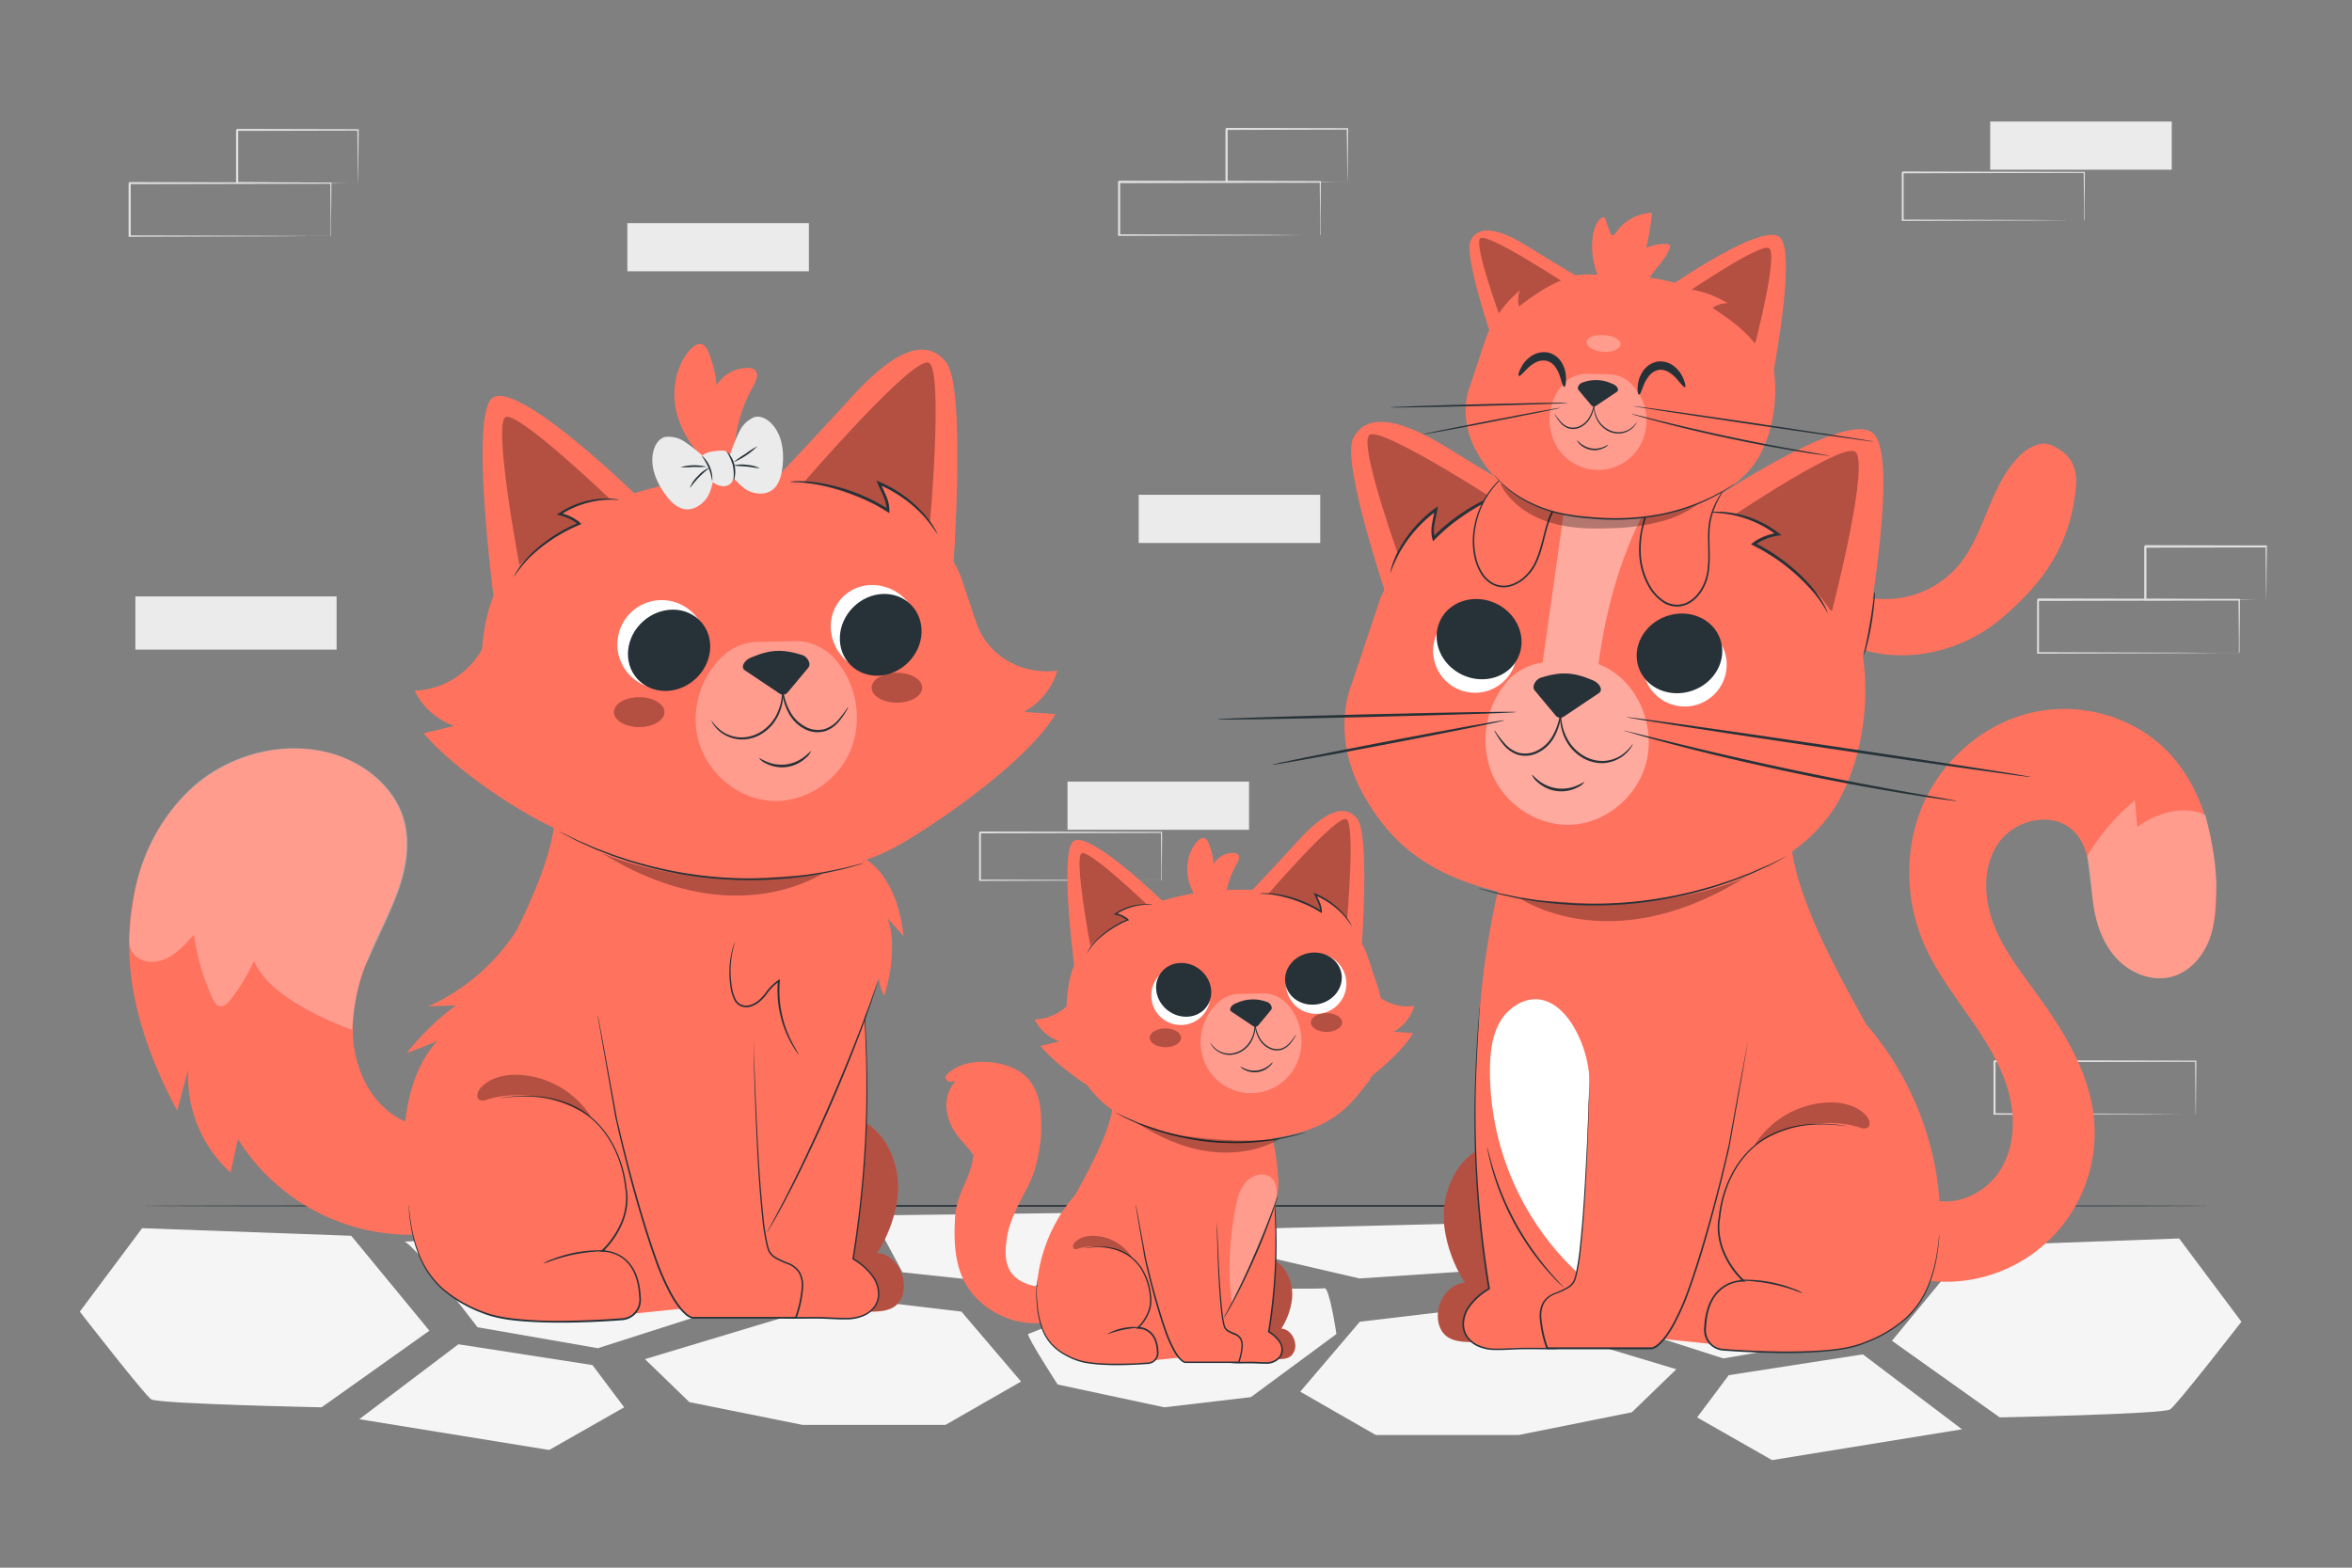 <svg xmlns="http://www.w3.org/2000/svg" viewBox="0 0 750 500"><rect x="0" y="0" width="750" height="500" fill="#808080" stroke="none"/><g id="freepik--background-complete--inject-111"><rect x="340.4" y="249.28" width="57.89" height="15.37" style="fill:#ebebeb"></rect><path d="M370.3,280.83s0-.1,0-.28v-.79c0-.72,0-1.73,0-3,0-2.65-.05-6.47-.1-11.28l.18.18-57.89.12.3-.3h0v3.9c0,1.31,0,2.6,0,3.88v7.56l-.29-.29,41.26.13,12.17.09,3.3,0,.86,0,.3,0a1.15,1.15,0,0,1-.27,0l-.82,0-3.23,0-12.11.08-41.46.13h-.29V265.49h0l.29-.29,57.89.11h.18v.18c0,4.86-.07,8.71-.1,11.39,0,1.27,0,2.27,0,3,0,.31,0,.56,0,.76S370.31,280.84,370.3,280.83Z" style="fill:#e0e0e0"></path><rect x="634.63" y="38.76" width="57.89" height="15.37" style="fill:#ebebeb"></rect><path d="M664.54,70.32a1.73,1.73,0,0,1,0-.28c0-.21,0-.47,0-.79,0-.72,0-1.73,0-3,0-2.66-.06-6.47-.1-11.28l.18.18-57.89.12.29-.3h0V70.32l-.29-.29,41.25.13,12.18.08,3.29,0,.87,0,.3,0-.27,0-.82,0-3.23,0-12.11.09-41.46.13h-.29V62.76c0-1.28,0-2.58,0-3.88V55h0l.3-.3,57.89.12h.18V55c0,4.85-.08,8.7-.1,11.38,0,1.28,0,2.27,0,3,0,.31,0,.56,0,.75A1.15,1.15,0,0,1,664.54,70.32Z" style="fill:#e0e0e0"></path><rect x="200.05" y="71.16" width="57.89" height="15.37" style="fill:#ebebeb"></rect><rect x="363.11" y="157.81" width="57.89" height="15.37" style="fill:#ebebeb"></rect><rect x="43.17" y="190.22" width="64.16" height="16.97" style="fill:#ebebeb"></rect><path d="M105.43,75.37s0-.11,0-.31,0-.51,0-.87c0-.79,0-1.91,0-3.34,0-2.93-.06-7.14-.11-12.45l.2.2-64.15.13c.14-.15-.33.32.32-.33h0v17l-.32-.32L87,75.2l13.49.09,3.65,0,1,0,.34,0a.87.87,0,0,1-.3,0l-.91,0-3.58,0-13.42.09-45.94.14H41v-.32q0-4.09,0-8.35V58.41h0l.33-.33,64.15.13h.2v.2c0,5.36-.08,9.61-.11,12.57,0,1.41,0,2.51,0,3.3,0,.34,0,.62,0,.83S105.44,75.38,105.43,75.37Z" style="fill:#e0e0e0"></path><path d="M114.13,58.4a1.27,1.27,0,0,1,0-.32c0-.25,0-.54,0-.9,0-.84,0-2-.06-3.41,0-3-.07-7.17-.12-12.34l.23.23-38.54.09.32-.32h0v8.73c0,2.84,0,5.59,0,8.23l-.31-.31,27.58.15,8,.08,2.17,0a6.24,6.24,0,0,1,.77,0,4.42,4.42,0,0,1-.7,0l-2.1,0-8,.08-27.79.15h-.31V58.4c0-2.64,0-5.39,0-8.23V41.44h0l.33-.33,38.54.09h.24v.24c-.06,5.23-.1,9.48-.13,12.49,0,1.41,0,2.53-.06,3.35A9.08,9.08,0,0,1,114.13,58.4Z" style="fill:#e0e0e0"></path><path d="M420.94,75.05s0-.11,0-.3,0-.52,0-.87c0-.8,0-1.92,0-3.34,0-2.93-.06-7.15-.11-12.46l.2.2-64.15.13c.14-.15-.33.33.32-.33h0V75.05l-.32-.32,45.72.15L416,75l3.65,0,1,0,.34,0a.94.94,0,0,1-.29,0l-.92,0-3.58,0-13.42.09-45.94.14h-.32v-.33c0-2.72,0-5.51,0-8.34v-8.6h0c.65-.65.18-.18.33-.32l64.15.12h.2v.2c-.05,5.36-.08,9.62-.11,12.57,0,1.41,0,2.51,0,3.3,0,.34,0,.62,0,.84S421,75.06,420.94,75.05Z" style="fill:#e0e0e0"></path><path d="M429.64,58.08a1.27,1.27,0,0,1,0-.32q0-.36,0-.9c0-.84,0-2-.06-3.4,0-3-.07-7.18-.12-12.35l.23.23-38.54.1c-.3.29.39-.4.32-.33h0v8.73c0,2.84,0,5.59,0,8.23l-.31-.31,27.58.15,8,.08,2.17,0,.77,0a3.25,3.25,0,0,1-.7,0l-2.1,0-8,.09-27.79.14h-.31v-.32c0-2.64,0-5.39,0-8.23V41.12h0l.33-.33,38.54.09h.24v.23c-.06,5.23-.1,9.48-.13,12.49,0,1.41,0,2.53-.06,3.35A9.08,9.08,0,0,1,429.64,58.08Z" style="fill:#e0e0e0"></path><path d="M700.12,355.41a2.08,2.08,0,0,1,0-.31c0-.23,0-.52,0-.87,0-.8,0-1.92-.05-3.34,0-2.93-.06-7.15-.11-12.46l.2.2-64.15.13c.14-.15-.33.33.32-.33h0v8.6c0,2.83,0,5.62,0,8.35l-.32-.32,45.72.14,13.5.09,3.65,0,.95,0a1.37,1.37,0,0,1,.34,0l-.3,0-.91,0-3.58,0-13.42.09-45.95.15h-.32V338.46h0c.65-.65.18-.18.33-.32l64.15.12h.2v.2c-.05,5.36-.08,9.62-.11,12.57,0,1.41,0,2.51-.05,3.3,0,.34,0,.62,0,.84A1.39,1.39,0,0,1,700.12,355.41Z" style="fill:#e0e0e0"></path><path d="M713.92,208.3s0-.11,0-.31,0-.51,0-.87c0-.8,0-1.91,0-3.34,0-2.93-.06-7.14-.11-12.45l.2.2-64.15.12.32-.32h0v17l-.32-.32,45.72.14,13.49.1,3.65,0,1,0a2.3,2.3,0,0,1,.34,0,1.38,1.38,0,0,1-.29,0l-.92,0-3.58,0-13.42.09-45.94.15h-.32v-.32c0-2.73,0-5.52,0-8.35v-8.61h0l.33-.33,64.15.13h.2v.2c0,5.36-.08,9.61-.11,12.57,0,1.41,0,2.51,0,3.29,0,.35,0,.62,0,.84A.75.75,0,0,1,713.92,208.3Z" style="fill:#e0e0e0"></path><path d="M722.62,191.33a2.4,2.4,0,0,1,0-.33q0-.36,0-.9c0-.83,0-2-.06-3.4,0-3-.07-7.18-.12-12.35l.23.24-38.54.09c-.3.29.39-.4.32-.32h0v8.73c0,2.84,0,5.59,0,8.23l-.32-.31,27.58.14,8,.09,2.17,0a4.46,4.46,0,0,1,.77,0,5.66,5.66,0,0,1-.7,0l-2.1,0-8,.09-27.79.15h-.31v-.31c0-2.64,0-5.39,0-8.23v-8.73h0c-.07.06.62-.63.33-.33l38.54.09h.24v.23c-.06,5.23-.1,9.48-.13,12.49,0,1.41,0,2.53-.06,3.35A9.59,9.59,0,0,1,722.62,191.33Z" style="fill:#e0e0e0"></path><path d="M25.45,418.33l19.87-26.61L112,394.14l24.93,30.27-34.37,24.44s-52.15-1.08-54.35-2.55S25.45,418.33,25.45,418.33Z" style="fill:#f5f5f5"></path><path d="M129,396c3.65,1.46,23.26,27.31,23.26,27.31L190.64,430,236,415.47l-12.72-23.75Z" style="fill:#f5f5f5"></path><polygon points="114.57 452.64 146.17 428.74 188.93 435.38 199.03 448.85 175.12 462.46 114.57 452.64" style="fill:#f5f5f5"></polygon><polygon points="205.66 433.48 270.29 414.02 306.58 418.33 325.59 440.63 301.49 454.46 255.94 454.46 219.83 447.2 205.66 433.48" style="fill:#f5f5f5"></polygon><path d="M714.74,421.55,694.88,395l-66.65,2.41L603.3,427.63l34.37,24.44S689.81,451,692,449.53,714.74,421.55,714.74,421.55Z" style="fill:#f5f5f5"></path><path d="M611.23,399.26c-3.64,1.45-23.26,27.31-23.26,27.31l-38.42,6.69L504.18,418.7,516.9,395Z" style="fill:#f5f5f5"></path><polygon points="625.63 455.86 594.02 431.96 551.26 438.6 541.17 452.07 565.07 465.69 625.63 455.86" style="fill:#f5f5f5"></polygon><polygon points="534.54 436.71 469.91 417.25 433.62 421.55 414.61 443.86 438.71 457.69 484.26 457.69 520.37 450.43 534.54 436.71" style="fill:#f5f5f5"></polygon><polygon points="278.05 387.65 287.78 405.79 330.02 410.33 353.73 386.7 278.05 387.65" style="fill:#f5f5f5"></polygon><path d="M327.85,425.47c-.32,1.11,9.42,16.11,9.42,16.11l34,7.27,27.62-3.25,27.27-20.13s-2.23-15-3.82-14.59-57.12-.19-57.12-.19Z" style="fill:#f5f5f5"></path><polygon points="406.62 391.72 404.37 400.99 433.49 407.75 466.63 405.54 466.63 390.2 406.62 391.72" style="fill:#f5f5f5"></polygon></g><g id="freepik--Floor--inject-111"><path d="M704.73,384.6c0,.15-147.62.27-329.69.27s-329.72-.12-329.72-.27,147.59-.27,329.72-.27S704.73,384.45,704.73,384.6Z" style="fill:#263238"></path></g><g id="freepik--cats-3--inject-111"><path d="M615.82,382.52c8.43,2.54,17.94-2.34,22.39-9.93s4.47-17.17,1.91-25.6-7.45-15.92-12.5-23.13-10.35-14.35-13.92-22.39c-6.26-14.15-6.62-30.93-.39-45.09s19.12-25.35,34.16-29,31.89.7,42.94,11.52c11.72,11.47,16.15,28.66,16.3,45.06.06,5.48-.33,11.08-2.4,16.16s-6,9.6-11.27,11.22c-6.41,2-13.65-.82-18.19-5.77s-6.7-11.67-7.49-18.33c-.93-7.83-.54-16.8-6.23-22.27-6.45-6.21-18.15-3.76-23.49,3.43s-5.24,17.27-2.17,25.68,8.68,15.6,13.95,22.85c8.66,11.92,16.8,25,18.28,39.67a47.48,47.48,0,0,1-63.64,49.29" style="fill:#FF725E"></path><g style="opacity:0.3"><path d="M706.71,284c-.31,5.47-.33,11.08-2.4,16.16s-6,9.6-11.27,11.22c-6.41,2-13.65-.82-18.19-5.77s-6.7-11.67-7.49-18.33l-1.82-14.19a67.79,67.79,0,0,1,15.25-17.83l.71,8.52s10.87-8.63,21.77-3.9C703.27,259.88,707.22,275.09,706.71,284Z" style="fill:#fff"></path></g><path d="M479.49,364a20.48,20.48,0,0,0-15.22,9.7,27.72,27.72,0,0,0-3.63,18,43.31,43.31,0,0,0,6.51,17.39c-4.49.26-7.95,4.59-8.55,9.05-.38,2.81.26,5.94,2.4,7.8s5.41,2.09,8.35,2.07c11.52-.06,23-1.21,34.48-2.36Z" style="fill:#FF725E"></path><g style="opacity:0.3"><path d="M479.49,364a20.48,20.48,0,0,0-15.22,9.7,27.72,27.72,0,0,0-3.63,18,43.31,43.31,0,0,0,6.51,17.39c-4.49.26-7.95,4.59-8.55,9.05-.38,2.81.26,5.94,2.4,7.8s5.41,2.09,8.35,2.07c11.52-.06,23-1.21,34.48-2.36Z"></path></g><path d="M472.21,318.15c-2.88,30.93-2.52,62.23,2.65,92.86a21,21,0,0,0-6.55,5.92c-1.62,2.48-2.28,5.76-1,8.45,1.51,3.25,5.36,4.81,8.94,4.92S483.43,430,487,430c4,0,10.76.28,14.54-.75l2.28-30.09Z" style="fill:#FF725E"></path><path d="M472.21,318.15c.85,2.14,13.3,33.79,31.85,81l0,0v.06c-.71,9.42-1.47,19.56-2.26,30.09l0,.19-.18.05a33.64,33.64,0,0,1-7.35.77c-2.5.06-5,0-7.6,0-3.39,0-6.77.35-10.14.27a13.37,13.37,0,0,1-5-1,9,9,0,0,1-3.94-3.08,7.45,7.45,0,0,1-1.24-4.77,10.41,10.41,0,0,1,1.49-4.62,20.71,20.71,0,0,1,6.84-6.32l-.12.26a340.21,340.21,0,0,1-4.17-66.67c.28-8.26.74-14.83,1.11-19.32.18-2.25.39-4,.5-5.18s.15-1.49.17-1.74c0,.57-.18,2.62-.49,6.93-.32,4.5-.73,11.06-1,19.32A345.38,345.38,0,0,0,475.11,411l0,.17-.15.09a20.32,20.32,0,0,0-6.66,6.16,9.85,9.85,0,0,0-1.42,4.38,6.93,6.93,0,0,0,1.16,4.44,8.29,8.29,0,0,0,3.71,2.88,12.83,12.83,0,0,0,4.76,1c3.33.08,6.7-.25,10.13-.27,2.57,0,5.1.06,7.59,0a33.29,33.29,0,0,0,7.22-.76l-.19.24c.8-10.52,1.57-20.67,2.28-30.09l0,.11Z" style="fill:#263238"></path><path d="M482.51,265.64s-14.39,44.5-10.37,84.13,33.11,74.74,33.11,74.74L558.92,430l42.14-14.55-6-88.79c-13.19-23.65-24.9-46.54-24-62.91Z" style="fill:#FF725E"></path><path d="M588.88,359.14c-1-.49-38.63-5.8-40.63,29.12,0,0-2.61,10.3,7.69,20.26,0,0-10.7-.68-12,14.77a6.72,6.72,0,0,0,6.2,7.26c11.07.8,34.05,1.86,44-2.1,13.28-5.31,22.58-12.61,24.24-34.7s-6.64-48-23.33-67.06C584.93,315.15,588.88,359.14,588.88,359.14Z" style="fill:#FF725E"></path><path d="M506.56,351.42a37.31,37.31,0,0,0-4.7-23.86c-2.48-4.24-6.26-8.23-11.14-8.8s-9.88,2.76-12.4,7.13-3.11,9.6-3.2,14.65a88.23,88.23,0,0,0,29.78,67.11" style="fill:#fff"></path><path d="M507,340.05c0,2.51-1.46,63.36-5.26,68.91s-15.23.5-8.36,21.07h33.45s5.51-.5,12.54-21.07,12-43.64,12-43.64l-4.58-47.86Z" style="fill:#FF725E"></path><path d="M557.29,332.47s0,.18-.07.52l-.25,1.52c-.23,1.35-.57,3.32-1,5.85-.89,5.1-2.19,12.47-3.8,21.63-.2,1.15-.41,2.33-.63,3.53s-.54,2.41-.82,3.65c-.57,2.49-1.2,5.07-1.86,7.75C547.53,382.26,546,388,544.3,394s-3.65,12.27-6,18.7a78.92,78.92,0,0,1-4.27,9.55,31.77,31.77,0,0,1-2.9,4.55,12.42,12.42,0,0,1-.87,1.05,11.33,11.33,0,0,1-1,1,5.78,5.78,0,0,1-2.45,1.49H493.17l-.05-.19a37.58,37.58,0,0,1-2.15-9.89,9.12,9.12,0,0,1,1-4.89,7.66,7.66,0,0,1,3.83-3,26.43,26.43,0,0,0,4.22-2,5.55,5.55,0,0,0,1.56-1.57,4.52,4.52,0,0,0,.44-1,8.87,8.87,0,0,0,.32-1.07,72,72,0,0,0,1.41-8.75c1.23-11.49,1.71-21.79,2.16-30.36s.66-15.46.83-20.19c.08-2.35.14-4.18.18-5.44,0-.6,0-1.07,0-1.4l0-.48a4.34,4.34,0,0,1,0,.48v1.41c0,1.25-.06,3.08-.1,5.43-.11,4.74-.3,11.62-.67,20.2s-.84,18.88-2,30.4a72.61,72.61,0,0,1-1.4,8.82,9.48,9.48,0,0,1-.33,1.12A5.08,5.08,0,0,1,502,409a6,6,0,0,1-1.69,1.7,25.21,25.21,0,0,1-4.3,2,7.16,7.16,0,0,0-3.58,2.84,8.49,8.49,0,0,0-.92,4.61,37.24,37.24,0,0,0,2.13,9.75l-.25-.18h33.42a5.63,5.63,0,0,0,2.14-1.35,9.26,9.26,0,0,0,.93-.95,10.57,10.57,0,0,0,.85-1,31.36,31.36,0,0,0,2.86-4.47,78.88,78.88,0,0,0,4.25-9.48c2.35-6.4,4.27-12.68,6-18.66s3.25-11.68,4.6-17q1-4,1.89-7.72c.28-1.25.56-2.46.84-3.65s.43-2.37.64-3.51c1.68-9.15,3-16.51,4-21.61.47-2.52.84-4.48,1.09-5.83l.3-1.51C557.24,332.64,557.29,332.47,557.29,332.47Z" style="fill:#263238"></path><path d="M498.75,410.69s-.16-.1-.41-.33l-1.1-1c-.48-.45-1.06-1-1.69-1.7s-1.39-1.44-2.15-2.34c-1.56-1.76-3.31-3.95-5.14-6.47a93.25,93.25,0,0,1-5.38-8.58,91.2,91.2,0,0,1-4.3-9.16,80.3,80.3,0,0,1-2.67-7.82c-.35-1.12-.58-2.16-.81-3.07s-.4-1.69-.52-2.34-.21-1.08-.28-1.48a1.78,1.78,0,0,1-.06-.53,2.36,2.36,0,0,1,.17.5l.37,1.47c.15.64.35,1.41.61,2.31s.51,1.92.88,3c.68,2.25,1.61,4.88,2.76,7.75a90.1,90.1,0,0,0,9.64,17.63c1.79,2.53,3.5,4.73,5,6.51.74.91,1.46,1.69,2.08,2.39s1.16,1.28,1.61,1.75l1,1.11A2.88,2.88,0,0,1,498.75,410.69Z" style="fill:#263238"></path><path d="M588.88,359.14l-.27,0-.79-.07c-.7-.06-1.73-.22-3.08-.3a45.86,45.86,0,0,0-11.6.55,31.91,31.91,0,0,0-7.82,2.58,27.25,27.25,0,0,0-7.77,5.65c-4.79,5-8.2,12.4-9,20.75v0a16.66,16.66,0,0,0-.15,5.24,20.58,20.58,0,0,0,1.33,5.31,27.08,27.08,0,0,0,6.45,9.47l.46.45h-.66a11,11,0,0,0-8.8,4.33c-2.12,2.77-2.93,6.4-3.12,10a7.77,7.77,0,0,0,.08,2.51,6.08,6.08,0,0,0,1,2.23,6,6,0,0,0,4.14,2.36c3.35.27,6.7.46,10,.6,6.56.28,12.89.35,18.91.05s11.77-.89,16.71-2.94a41.69,41.69,0,0,0,12.7-7.55,29.05,29.05,0,0,0,7-9.92,48,48,0,0,0,2.68-8.86c.46-2.5.76-4.46.87-5.8.08-.65.14-1.15.18-1.51s.08-.52.08-.52,0,.18,0,.52-.07.87-.13,1.52c-.08,1.35-.35,3.31-.77,5.83a46.49,46.49,0,0,1-2.62,8.94,29.1,29.1,0,0,1-7,10.08A42.06,42.06,0,0,1,595,428.32c-5,2.11-10.85,2.64-16.86,3s-12.38.26-18.95,0c-3.28-.14-6.61-.32-10-.6a6.52,6.52,0,0,1-4.51-2.57,6.44,6.44,0,0,1-1.13-2.43,8.22,8.22,0,0,1-.1-2.66,19.27,19.27,0,0,1,.28-2.74L544,419a12.28,12.28,0,0,1,.36-1.32,14.1,14.1,0,0,1,2.37-4.86,11.49,11.49,0,0,1,9.25-4.54l-.2.45a27.66,27.66,0,0,1-6.56-9.65,21.62,21.62,0,0,1-1.34-5.45,17.19,17.19,0,0,1,.17-5.41v.05a38.14,38.14,0,0,1,3.13-11.8,35.08,35.08,0,0,1,2.74-5,30.73,30.73,0,0,1,3.38-4.2,27.39,27.39,0,0,1,7.91-5.69,31.77,31.77,0,0,1,7.91-2.55,44.33,44.33,0,0,1,11.67-.42c1.35.1,2.38.29,3.08.37l.78.12A.84.84,0,0,1,588.88,359.14Z" style="fill:#263238"></path><path d="M574.94,412.47a24.48,24.48,0,0,1-2.93-1,55.08,55.08,0,0,0-14.52-2.92,26.24,26.24,0,0,1-3.08-.22,12.76,12.76,0,0,1,3.1-.16,42.26,42.26,0,0,1,14.63,2.94A14.29,14.29,0,0,1,574.94,412.47Z" style="fill:#263238"></path><g style="opacity:0.3"><path d="M559.67,364.91a29.33,29.33,0,0,1,23.2-13.29c4.49-.17,9.34.91,12.29,4.3,1,1.09,1.54,3,.3,3.78a3,3,0,0,1-2.43-.09c-9.86-3.13-22.77-1.12-32.9,5.3"></path></g><g style="opacity:0.3"><path d="M535,285.06c8.14-1.15,15.83-4.47,23.75-6.7-11,7.19-23.22,12.73-36.19,14.69s-26.73.13-38-6.51C484.47,286.54,502,289.69,535,285.06Z"></path></g><path d="M657.61,144c-2.18-1.55-4.58-2.95-7.2-2.39a13.91,13.91,0,0,0-6.73,4.15c-9.38,9.55-10.7,24.72-19.4,34.89a30.67,30.67,0,0,1-30.21,9.58l-6,14.69c16,7.76,36.23,4,49.83-7.44s22.42-23.61,24.11-42.56C662.25,152.7,662.07,147.13,657.61,144Z" style="fill:#FF725E"></path><path d="M499.38,158.29s-43-4.38-59.14,32.31L431,218.26s-7.22,16,4,35.64c9.73,17,24.38,29.9,62.48,33.66,37.05,3.65,76.54-7.7,89.65-33.66,11.48-22.73,8.09-49.33,2.64-59.1C582.37,181.45,554.72,156.47,499.38,158.29Z" style="fill:#FF725E"></path><path d="M489.42,159.7s-21.69-13-26-15.74c-11.68-7.41-26.55-14.6-31.9-4.25-4.19,8.13,12.45,55.94,12.45,55.94l29.2-23.1Z" style="fill:#FF725E"></path><g style="opacity:0.3"><path d="M482.68,163.23s-42.49-27.85-46.06-24.46,11,43.18,11,43.18S477.16,177.41,482.68,163.23Z"></path></g><path d="M443.28,181.3c2.65-7,9-14,14.63-18.81a14.51,14.51,0,0,0-.58,8.79c9.79-7.34,20.15-14.91,32.24-16.41l-3.27,8.24-22.38,24Z" style="fill:#FF725E"></path><path d="M485.82,155.54a1.85,1.85,0,0,0-.68,0c-.43.08-1.09.14-1.91.35a41.45,41.45,0,0,0-6.83,2.21,59.52,59.52,0,0,0-19.63,13.32l.75.19-.12-.44a12.13,12.13,0,0,1,.1-4.37c.24-1.45.59-2.86.84-4.26l.19-1.09-.87.63a40.59,40.59,0,0,0-11.92,13.82,27.42,27.42,0,0,0-2,5,8,8,0,0,0-.42,1.91,52.31,52.31,0,0,1,3-6.62,42,42,0,0,1,11.93-13.36l-.68-.46c-.24,1.36-.6,2.78-.85,4.27a12.68,12.68,0,0,0-.1,4.73c.05.18.09.36.13.52l.2.76.56-.57a62.82,62.82,0,0,1,19.23-13.37,48.53,48.53,0,0,1,6.67-2.46A19.66,19.66,0,0,0,485.82,155.54Z" style="fill:#263238"></path><g style="opacity:0.4"><path d="M481.37,216.49h0a18.5,18.5,0,0,1,10.53-5.16l7.48-53c9-.49,19,.4,27,1.37,0,0-12.25,18.34-16.65,52.09a23.81,23.81,0,0,1,5.53,3.08c8.56,6.43,12.52,18.7,9.46,29.16s-12.9,18.4-23.48,19-21.17-6.15-25.43-16.16A28.72,28.72,0,0,1,481.37,216.49Z" style="fill:#fff"></path></g><path d="M507.5,216.81c-5.76-2.41-9.79-2.66-15.94-.73-1.67.36-3.3,2.79-2.18,4.13l6.67,8a1.94,1.94,0,0,0,2.57.38l11.21-7.51C511.46,220,509.8,217.54,507.5,216.81Z" style="fill:#263238"></path><path d="M497.91,224.78a4.74,4.74,0,0,0-.34,1.47,16.48,16.48,0,0,0,0,4.12,16.26,16.26,0,0,0,1.8,5.84,14.08,14.08,0,0,0,5.09,5.37,12.18,12.18,0,0,0,7.06,1.8,11.7,11.7,0,0,0,5.64-2,10.84,10.84,0,0,0,2.87-2.89,4.1,4.1,0,0,0,.66-1.35,13.62,13.62,0,0,1-3.79,3.81,11.5,11.5,0,0,1-5.41,1.74,11.82,11.82,0,0,1-6.68-1.76,13.67,13.67,0,0,1-4.88-5.08A16.49,16.49,0,0,1,498,230.3,28.85,28.85,0,0,1,497.91,224.78Z" style="fill:#263238"></path><path d="M476.5,232.92a4.6,4.6,0,0,0,.62,1.25,23.29,23.29,0,0,0,2.13,3.14,10.37,10.37,0,0,0,4.5,3.34,8.8,8.8,0,0,0,6.75-.62,12,12,0,0,0,5-4.74,18.25,18.25,0,0,0,2-5.32,24.58,24.58,0,0,0,.52-3.79,4.75,4.75,0,0,0,0-1.4c-.13,0-.22,2-1,5.07a18.93,18.93,0,0,1-2.08,5.09,11.61,11.61,0,0,1-4.76,4.45A8.35,8.35,0,0,1,484,240a10.08,10.08,0,0,1-4.33-3.06C477.59,234.59,476.61,232.84,476.5,232.92Z" style="fill:#263238"></path><path d="M488.49,247.12a5.48,5.48,0,0,0,1.73,2.27,11.24,11.24,0,0,0,12.8,1.75,5.41,5.41,0,0,0,2.24-1.73c-.08-.11-.94.53-2.48,1.17a12,12,0,0,1-12.19-1.67C489.26,247.88,488.6,247,488.49,247.12Z" style="fill:#263238"></path><path d="M518.55,228.72c0,.24,28.87,4.7,64.55,10s64.64,9.35,64.68,9.12-28.87-4.7-64.56-10S518.58,228.48,518.55,228.72Z" style="fill:#263238"></path><path d="M517.89,233a4.75,4.75,0,0,0,1.05.37l3,.9c2.64.77,6.47,1.82,11.22,3.07,9.5,2.5,22.68,5.71,37.32,8.82s28,5.5,37.68,7.07c4.85.78,8.77,1.38,11.49,1.75l3.13.4a5,5,0,0,0,1.1.09,5.34,5.34,0,0,0-1.08-.26l-3.11-.57-11.43-2c-9.65-1.72-23-4.22-37.61-7.32s-27.82-6.22-37.35-8.57L522.05,234l-3.07-.74A7.08,7.08,0,0,0,517.89,233Z" style="fill:#263238"></path><path d="M388.23,229.43c0,.24,21.35-.09,47.67-.74s47.66-1.36,47.65-1.6-21.34.09-47.67.74S388.23,229.19,388.23,229.43Z" style="fill:#263238"></path><path d="M405.69,243.91c.05.24,16.65-2.74,37.08-6.66s37-7.27,36.93-7.51-16.64,2.75-37.08,6.66S405.65,243.68,405.69,243.91Z" style="fill:#263238"></path><path d="M593.35,213.13s12.91-65.5,4.19-74.72-60.22,26.7-60.22,26.7l48.18,34.45Z" style="fill:#FF725E"></path><g style="opacity:0.3"><path d="M584.21,194.74s12.6-48.6,7.13-50.82-44.24,24.27-44.24,24.27S565.56,194.21,584.21,194.74Z"></path></g><path d="M545,163c7.35.06,16,3.71,22.37,7.35a13.66,13.66,0,0,0-8.25,2.55c10.17,6.77,20.76,14,26.39,25l-8.69-.21L547,184.8Z" style="fill:#FF725E"></path><path d="M582.79,195.39s0-.24-.22-.64-.42-1-.83-1.74a34.87,34.87,0,0,0-4-5.81,58.39,58.39,0,0,0-18.12-14l-.19-.1.06.79a17,17,0,0,1,7.52-3.05l1.05-.14-.84-.65a32.89,32.89,0,0,0-15.71-6.57,28.72,28.72,0,0,0-5-.25,6.93,6.93,0,0,0-1.79.2c0,.15,2.53-.08,6.67.61a34,34,0,0,1,15.27,6.72l.22-.8a17.52,17.52,0,0,0-7.93,3.18l-.61.44.66.35.18.09a61.68,61.68,0,0,1,18,13.66C581.17,192,582.62,195.49,582.79,195.39Z" style="fill:#263238"></path><path d="M569.72,273.09s-.07.06-.22.14l-.67.37L566.22,275l-1.89,1c-.7.34-1.48.68-2.3,1.06-1.67.74-3.53,1.66-5.68,2.46L553,280.8c-1.17.45-2.41.83-3.69,1.27-2.54.92-5.32,1.65-8.24,2.48A130.2,130.2,0,0,1,502,288.64c-3-.2-5.9-.35-8.58-.72-1.33-.16-2.63-.27-3.87-.47l-3.55-.6c-2.27-.33-4.28-.84-6.06-1.22-.89-.21-1.72-.37-2.47-.57l-2.06-.57-2.83-.81-.74-.22c-.16-.06-.25-.09-.24-.1l.26,0,.75.18,2.85.71,2.07.53c.75.17,1.59.33,2.47.51,1.79.35,3.8.84,6.07,1.15l3.54.56c1.23.19,2.53.29,3.86.44,2.67.35,5.54.48,8.55.67a133.12,133.12,0,0,0,39-4.08c2.91-.81,5.7-1.53,8.23-2.42,1.28-.43,2.52-.8,3.69-1.24l3.35-1.28c2.15-.77,4-1.66,5.69-2.37.83-.37,1.62-.69,2.32-1l1.91-.94,2.65-1.29.7-.33A.75.75,0,0,1,569.72,273.09Z" style="fill:#263238"></path><path d="M475.71,195.35a13.36,13.36,0,1,0,6.7,18A13.57,13.57,0,0,0,475.71,195.35Z" style="fill:#fff"></path><path d="M477.07,192.49c-6.87-3.26-14.86-.83-17.84,5.44s.16,14,7,17.27,14.86.84,17.84-5.43S483.94,195.76,477.07,192.49Z" style="fill:#263238"></path><path d="M532.4,199.52a13.36,13.36,0,1,0,17.44,8A13.58,13.58,0,0,0,532.4,199.52Z" style="fill:#fff"></path><path d="M531.34,196.54c-7.17,2.54-11.1,9.91-8.78,16.46s10,9.78,17.19,7.24,11.1-9.92,8.77-16.46S538.51,194,531.34,196.54Z" style="fill:#263238"></path><path d="M594.34,209a19.91,19.91,0,0,1,.55-3c.39-1.85.91-4.4,1.39-7.23s.83-5.42,1.08-7.29a20.23,20.23,0,0,1,.46-3,15.08,15.08,0,0,1-.09,3.07c-.14,1.88-.44,4.49-.92,7.34s-1.06,5.4-1.55,7.23A14.94,14.94,0,0,1,594.34,209Z" style="fill:#263238"></path><path d="M484.57,148.66a27,27,0,0,0-14.27,28.45c.78,4.1,3,8.41,7,9.65,4.83,1.51,9.88-2.28,12.19-6.78s2.82-9.69,4.58-14.43,5.5-9.42,10.55-9.68Z" style="fill:#FF725E"></path><path d="M484.57,148.66s.12,0,.35.09l1.05.35,4,1.39,14.68,5.18,1,.36-1.07.05a9.76,9.76,0,0,0-6.52,3.3,18.9,18.9,0,0,0-4.15,7.26c-.94,2.81-1.53,5.86-2.46,8.94a27.51,27.51,0,0,1-1.8,4.56,15,15,0,0,1-3.05,4,11.66,11.66,0,0,1-5.08,2.92,7.85,7.85,0,0,1-5.64-.62,9.94,9.94,0,0,1-3.88-3.89,16.87,16.87,0,0,1-1.86-4.92,24.91,24.91,0,0,1-.07-9.65,28.22,28.22,0,0,1,2.75-7.94,26.63,26.63,0,0,1,4-5.68,25.46,25.46,0,0,1,3.89-3.5,22.9,22.9,0,0,1,2.82-1.74l.77-.38a.76.76,0,0,1,.26-.11l-.25.16-.74.44a25.49,25.49,0,0,0-2.74,1.79,27.54,27.54,0,0,0-7.66,9.19,27.88,27.88,0,0,0-2.65,7.85,24.36,24.36,0,0,0,.12,9.46,16.22,16.22,0,0,0,1.81,4.77,9.5,9.5,0,0,0,3.68,3.68,7.27,7.27,0,0,0,5.27.57,11.22,11.22,0,0,0,4.85-2.79,15,15,0,0,0,2.94-3.88,27.28,27.28,0,0,0,1.76-4.47c.93-3,1.53-6.1,2.49-9a19.42,19.42,0,0,1,4.29-7.43,10.25,10.25,0,0,1,6.84-3.39l-.06.4L490,150.72l-4-1.5-1-.4Z" style="fill:#263238"></path><path d="M551.68,153.36h-21.8c-5.78,9.74-9.65,22.22-4.57,32.43,1.86,3.73,5.15,7.29,9.32,7.4,5.06.15,8.9-4.87,9.9-9.82s.1-10.1.51-15.14S548.23,157.75,551.68,153.36Z" style="fill:#FF725E"></path><path d="M551.68,153.36l-.15.23-.51.73c-.44.63-1.08,1.56-1.83,2.8a34.5,34.5,0,0,0-2.37,4.73,22,22,0,0,0-1.62,6.75c-.18,2.59,0,5.44,0,8.51a35.48,35.48,0,0,1-.23,4.77,15.69,15.69,0,0,1-1.36,4.9,13.58,13.58,0,0,1-3.13,4.34,10.63,10.63,0,0,1-2.32,1.57,8,8,0,0,1-8.31-.9,14.71,14.71,0,0,1-4-4.41,23.29,23.29,0,0,1-3.08-9.52,31.46,31.46,0,0,1,.66-9.41,51.62,51.62,0,0,1,6.23-15.2l.06-.1h.12l16,.13,4.33.05h1.11a2.13,2.13,0,0,1,.36,0h-.41l-1.17,0-4.4.05-15.82.13.18-.11a52,52,0,0,0-6.1,15.1,31.13,31.13,0,0,0-.62,9.25,22.88,22.88,0,0,0,3,9.29,14.2,14.2,0,0,0,3.85,4.26,7.88,7.88,0,0,0,5.19,1.54,7.69,7.69,0,0,0,2.59-.68,10,10,0,0,0,2.2-1.48,13.06,13.06,0,0,0,3-4.17,15.17,15.17,0,0,0,1.34-4.75,34.49,34.49,0,0,0,.26-4.71c0-3.05-.18-5.92,0-8.53a22.1,22.1,0,0,1,1.71-6.85A32.87,32.87,0,0,1,549,157c.78-1.24,1.45-2.15,1.92-2.76.23-.3.41-.51.54-.66S551.67,153.36,551.68,153.36Z" style="fill:#263238"></path><g style="opacity:0.3"><path d="M503.16,157.92l-24.77-3.61c3.08,6,9.07,10.15,15.5,12.21s13.31,2.23,20.06,1.95a69.22,69.22,0,0,0,16.22-2.29,33.2,33.2,0,0,0,14.2-7.88Z"></path></g><path d="M509.33,87.63s-25.56-2.6-35.16,19.21l-5.47,16.45s-4.29,9.52,2.4,21.19c5.78,10.09,14.49,17.77,37.14,20,22,2.17,45.5-4.58,53.3-20,6.82-13.52,4.81-29.33,1.56-35.14C558.67,101.4,542.23,86.56,509.33,87.63Z" style="fill:#FF725E"></path><path d="M503.41,88.47S490.52,80.74,488,79.11c-6.94-4.4-15.79-8.67-19-2.52-2.5,4.83,7.4,33.26,7.4,33.26l17.36-13.74Z" style="fill:#FF725E"></path><g style="opacity:0.3"><path d="M499.4,90.57S474.15,74,472,76s6.56,25.67,6.56,25.67S496.12,99,499.4,90.57Z"></path></g><path d="M476,103.71c1.58-4.17,5.38-8.32,8.7-11.18a8.62,8.62,0,0,0-.35,5.22c5.82-4.36,12-8.86,19.17-9.75l-1.94,4.9-13.31,14.26Z" style="fill:#FF725E"></path><path d="M518.79,121.25l0,0a9.87,9.87,0,0,0-5.71-1.87l-6.9-.16a9.85,9.85,0,0,0-3.84.64,10.61,10.61,0,0,0-3.68,2.4,17.06,17.06,0,0,0-3.29,18,15.36,15.36,0,0,0,29.07-1.69A16.48,16.48,0,0,0,518.79,121.25Z" style="fill:#fff;opacity:0.3"></path><path d="M514.16,122.43a12.08,12.08,0,0,0-9.48-.44c-1,.21-2,1.66-1.29,2.46l4,4.76a1.15,1.15,0,0,0,1.53.22l6.67-4.46C516.51,124.32,515.53,122.86,514.16,122.43Z" style="fill:#263238"></path><path d="M508.46,127.16a3,3,0,0,0-.2.88,9.57,9.57,0,0,0,0,2.45A9.79,9.79,0,0,0,509.3,134a8.45,8.45,0,0,0,3,3.19,7.24,7.24,0,0,0,4.2,1.07,6.94,6.94,0,0,0,3.35-1.17,6.3,6.3,0,0,0,1.7-1.72,2.21,2.21,0,0,0,.4-.8,8.15,8.15,0,0,1-2.26,2.27,6.85,6.85,0,0,1-3.21,1,7,7,0,0,1-4-1.05,8.12,8.12,0,0,1-2.91-3,9.9,9.9,0,0,1-1.11-3.32A17.52,17.52,0,0,1,508.46,127.16Z" style="fill:#263238"></path><path d="M495.73,132a3,3,0,0,0,.37.74,14.14,14.14,0,0,0,1.27,1.86,6.06,6.06,0,0,0,2.67,2,5.24,5.24,0,0,0,4-.37,7.18,7.18,0,0,0,3-2.82,10.54,10.54,0,0,0,1.19-3.16,15.28,15.28,0,0,0,.32-2.25,3.22,3.22,0,0,0,0-.84c-.08,0-.13,1.19-.59,3a11.1,11.1,0,0,1-1.24,3,6.83,6.83,0,0,1-2.82,2.65,5,5,0,0,1-3.72.38,6.07,6.07,0,0,1-2.58-1.82C496.38,133,495.8,132,495.73,132Z" style="fill:#263238"></path><path d="M502.86,140.44c-.05,0,.25.63,1,1.35a6.82,6.82,0,0,0,3.66,1.73,6.7,6.7,0,0,0,4-.69,3.21,3.21,0,0,0,1.33-1c-.05-.07-.56.31-1.48.69a7.38,7.38,0,0,1-3.75.51,7.52,7.52,0,0,1-3.49-1.5C503.32,140.9,502.92,140.39,502.86,140.44Z" style="fill:#263238"></path><path d="M520.73,129.51c0,.14,17.16,2.79,38.38,5.92s38.43,5.56,38.45,5.42-17.16-2.79-38.38-5.93S520.75,129.37,520.73,129.51Z" style="fill:#263238"></path><path d="M520.34,132.06a3,3,0,0,0,.62.22l1.8.53c1.57.46,3.85,1.08,6.67,1.82,5.65,1.49,13.48,3.4,22.19,5.25s16.65,3.27,22.4,4.2c2.88.47,5.21.82,6.83,1l1.86.24a5.29,5.29,0,0,0,.65.06,2.8,2.8,0,0,0-.64-.16l-1.84-.34-6.8-1.2c-5.74-1-13.65-2.5-22.36-4.34s-16.54-3.7-22.2-5.1l-6.71-1.66-1.83-.44A2.62,2.62,0,0,0,520.34,132.06Z" style="fill:#263238"></path><path d="M443.25,129.93c0,.14,12.7-.05,28.34-.44s28.34-.81,28.33-1-12.69.05-28.34.44S443.25,129.79,443.25,129.93Z" style="fill:#263238"></path><path d="M453.64,138.54c0,.14,9.89-1.63,22-4s22-4.33,21.95-4.47-9.89,1.64-22,4S453.61,138.4,453.64,138.54Z" style="fill:#263238"></path><path d="M565.2,120.24s7.67-38.94,2.49-44.43-35.8,15.88-35.8,15.88l28.64,20.48Z" style="fill:#FF725E"></path><g style="opacity:0.3"><path d="M559.76,109.31s7.49-28.9,4.24-30.22-26.3,14.43-26.3,14.43S548.68,109,559.76,109.31Z"></path></g><path d="M537.7,92.32c4.37,0,9.51,2.21,13.31,4.37a8.2,8.2,0,0,0-4.91,1.52c6,4,12.34,8.32,15.69,14.88l-5.17-.12-17.74-7.68Z" style="fill:#FF725E"></path><path d="M498.82,123.4c-.39,0-.75-1.3-1.36-3.25a11.06,11.06,0,0,0-1.44-3,5.06,5.06,0,0,0-2.83-2.08,5.52,5.52,0,0,0-3.54.54,10.91,10.91,0,0,0-2.67,2c-1.43,1.43-2.33,2.49-2.66,2.29s0-1.53,1.18-3.48a9.58,9.58,0,0,1,2.95-2.95,7.21,7.21,0,0,1,5.34-1,6.91,6.91,0,0,1,4.31,3.36,9.66,9.66,0,0,1,1.22,4C499.49,122.05,499.16,123.36,498.82,123.4Z" style="fill:#263238"></path><path d="M537.32,123.46c-.34.19-1.2-.91-2.52-2.46a10.69,10.69,0,0,0-2.51-2.21,5,5,0,0,0-3.42-.81,5.44,5.44,0,0,0-3,1.88,10.58,10.58,0,0,0-1.69,2.87c-.75,1.88-1.16,3.2-1.55,3.14s-.62-1.39-.27-3.66a9.53,9.53,0,0,1,1.56-3.87,7.24,7.24,0,0,1,4.53-3,6.91,6.91,0,0,1,5.28,1.41,9.56,9.56,0,0,1,2.67,3.18C537.41,122,537.62,123.29,537.32,123.46Z" style="fill:#263238"></path><path d="M476.46,151.55c6.28,7.66,16.07,11.84,25.9,13.08s31.22,3.13,50.7-10.25" style="fill:#FF725E"></path><path d="M553.06,154.38a3.63,3.63,0,0,1-.67.5l-2,1.33c-.86.61-2,1.2-3.3,1.93s-2.85,1.42-4.54,2.22A64.64,64.64,0,0,1,530,164.28a75.06,75.06,0,0,1-16,1.47c-2.86,0-5.65-.23-8.34-.49a68.55,68.55,0,0,1-7.69-1.15,43,43,0,0,1-12.29-4.7,32.7,32.7,0,0,1-7-5.4l-1-1-.65-.78a6.8,6.8,0,0,1-.52-.67,4.53,4.53,0,0,1,.6.59c.19.22.42.47.68.75l1,1a34.29,34.29,0,0,0,7.08,5.22,43.15,43.15,0,0,0,12.2,4.54,65.12,65.12,0,0,0,7.65,1.11c2.67.26,5.44.46,8.29.48a76.85,76.85,0,0,0,15.93-1.41A67.38,67.38,0,0,0,542.39,160c1.69-.77,3.26-1.4,4.55-2.14s2.46-1.25,3.33-1.83l2.06-1.25A6.47,6.47,0,0,1,553.06,154.38Z" style="fill:#263238"></path><g style="opacity:0.3"><path d="M516.81,109.69c.06,1.47-2.47,2.78-5.64,2.54s-5.49-1.88-5.21-3.33,2.76-2.22,5.6-2S516.75,108.21,516.81,109.69Z" style="fill:#fff"></path></g><path d="M532.51,78.42c-.15-.52-.82-.64-1.37-.64A16.76,16.76,0,0,0,524.93,79a93.22,93.22,0,0,0,1.89-11.12,14.44,14.44,0,0,0-11.48,6.24c-.3.44-.72,1-1.24.84s-.59-.54-.73-.93l-1.68-4.69c-3.52-.47-6.76,11.59-.31,22.33l13.65-1c1.62-4.37,5.74-7,7.36-11.41A1.28,1.28,0,0,0,532.51,78.42Z" style="fill:#FF725E"></path></g><g id="freepik--cat-2--inject-111"><path d="M333.26,410.73c-13.51-1.33-13.1-9.48-12.23-15.64s4.16-11.64,7-17.2,4-13.73,4-17.86c0-7.16-.07-12.83-7.18-16.76-2.55-1.41-7.31-.92-11.78,3-2.19,1.91-3.41,9.16-2.64,16.59,1.22,11.76-5.35,15.87-5.89,25.39s.06,18.71,6.64,25.61,17.19,10.19,26.14,6.88Z" style="fill:#FF725E"></path><path d="M402.21,400.54a10.55,10.55,0,0,1,7.84,5,14.23,14.23,0,0,1,1.87,9.26,22.34,22.34,0,0,1-3.35,8.95c2.31.13,4.09,2.36,4.4,4.66a4.51,4.51,0,0,1-1.24,4c-1.13,1-2.78,1.07-4.3,1.06-5.93,0-11.84-.62-17.74-1.21Z" style="fill:#FF725E"></path><g style="opacity:0.3"><path d="M402.21,400.54a10.55,10.55,0,0,1,7.84,5,14.23,14.23,0,0,1,1.87,9.26,22.34,22.34,0,0,1-3.35,8.95c2.31.13,4.09,2.36,4.4,4.66a4.51,4.51,0,0,1-1.24,4c-1.13,1-2.78,1.07-4.3,1.06-5.93,0-11.84-.62-17.74-1.21Z"></path></g><path d="M406,376.92a184.78,184.78,0,0,1-1.36,47.8,11,11,0,0,1,3.37,3,4.62,4.62,0,0,1,.53,4.35c-.78,1.67-2.76,2.47-4.6,2.53s-3.71-.14-5.56-.14c-2.06,0-5.54.14-7.48-.39l-1.17-15.48Z" style="fill:#FF725E"></path><path d="M406,376.92l-4.54,11.86-11.5,30,0-.11c.37,4.85.77,10.07,1.18,15.48l-.19-.23a35.43,35.43,0,0,0,7.59.37c1.77,0,3.51.18,5.21.15a5.22,5.22,0,0,0,4.26-1.92,4.1,4.1,0,0,0-.14-4.4,10.26,10.26,0,0,0-3.39-3.13l-.14-.09,0-.17a179.15,179.15,0,0,0,2.28-34.25c-.1-4.25-.3-7.62-.45-9.94-.13-2.06-.19-3.05-.22-3.57,0,.2.05.44.1.88s.19,1.52.29,2.68c.2,2.31.45,5.69.6,9.94a172.31,172.31,0,0,1-2.1,34.34l-.11-.25a10.71,10.71,0,0,1,3.56,3.29,5.45,5.45,0,0,1,.79,2.43,4,4,0,0,1-.66,2.54,5.74,5.74,0,0,1-4.69,2.15c-1.74,0-3.48-.13-5.22-.14-2.62,0-5.25.18-7.73-.4l-.18,0,0-.2c-.4-5.41-.79-10.63-1.15-15.48v-.06l0-.05c4.84-12.21,9-22.65,11.91-30.08C404.14,381.5,405.56,377.93,406,376.92Z" style="fill:#263238"></path><path d="M400.66,349.89c0,.1,5.94,8.09,7,26.67.71,12.69-18.68,55.11-18.68,55.11l-27.63,2.84L339.64,427l3.1-45.7c6.78-12.18,12.81-24,12.34-32.39Z" style="fill:#FF725E"></path><path d="M345.91,398c.51-.25,19.88-3,20.91,15,0,0,1.34,5.3-4,10.43,0,0,5.51-.35,6.16,7.6a3.46,3.46,0,0,1-3.19,3.74c-5.7.41-17.53,1-22.63-1.08-6.83-2.74-11.62-6.49-12.48-17.86s3.42-24.71,12-34.52C347.94,375.37,345.91,398,345.91,398Z" style="fill:#FF725E"></path><path d="M388.06,388.19c0,1.29.75,32.62,2.7,35.48s7.85.25,4.31,10.84H377.85s-2.84-.26-6.45-10.84-6.2-22.47-6.2-22.47l2.35-24.64Z" style="fill:#FF725E"></path><path d="M362.17,384.29a1.23,1.23,0,0,1,.07.26c0,.2.1.46.17.78.14.72.33,1.72.58,3,.5,2.65,1.2,6.43,2.08,11.12.38,2.36,1.08,4.9,1.75,7.65s1.48,5.68,2.38,8.76,1.9,6.3,3.1,9.59a39.62,39.62,0,0,0,2.19,4.86,16.14,16.14,0,0,0,1.46,2.29,7.75,7.75,0,0,0,.9,1,3.08,3.08,0,0,0,1,.66h17.19l-.25.18a19.85,19.85,0,0,0,1.08-5,4.25,4.25,0,0,0-.45-2.31,3.61,3.61,0,0,0-1.79-1.41,13.27,13.27,0,0,1-2.22-1.07,3.58,3.58,0,0,1-.91-.91,4.45,4.45,0,0,1-.43-1.18,37.78,37.78,0,0,1-.72-4.56c-.61-5.93-.83-11.23-1-15.65s-.26-8-.31-10.4c0-1.19,0-2.12,0-2.8v-.72a.67.67,0,0,1,0-.25,1.15,1.15,0,0,1,0,.25c0,.19,0,.43,0,.72,0,.67.07,1.61.12,2.8.11,2.47.27,6,.47,10.39s.49,9.71,1.13,15.61a37.45,37.45,0,0,0,.73,4.49,3.8,3.8,0,0,0,.38,1,3,3,0,0,0,.77.77,13.37,13.37,0,0,0,2.15,1,4.06,4.06,0,0,1,2,1.61,4.87,4.87,0,0,1,.53,2.58,20.17,20.17,0,0,1-1.1,5.13l-.05.18H377.83a3.06,3.06,0,0,1-1.34-.8,8.07,8.07,0,0,1-1-1.07,15.91,15.91,0,0,1-1.5-2.36,42.11,42.11,0,0,1-2.21-4.93c-1.2-3.32-2.18-6.56-3.08-9.64s-1.65-6-2.34-8.79-1.33-5.31-1.69-7.68c-.8-4.7-1.45-8.49-1.91-11.15-.21-1.28-.38-2.29-.49-3l-.12-.78A1.1,1.1,0,0,1,362.17,384.29Z" style="fill:#263238"></path><path d="M330.94,407.74a2.68,2.68,0,0,1-.05.54c0,.35-.1.87-.16,1.56a25.68,25.68,0,0,0,.13,6h0a28,28,0,0,0,1.86,8.37,15.46,15.46,0,0,0,2.8,4.41,16.58,16.58,0,0,0,4.65,3.45,20.09,20.09,0,0,0,5.91,2.17,46,46,0,0,0,6.77.64c2.33.08,4.73.05,7.19,0,1.22,0,2.46-.1,3.71-.18l1.88-.12a3.76,3.76,0,0,0,1.73-.38,3,3,0,0,0,1.53-3,11.29,11.29,0,0,0-.68-3.63,5.91,5.91,0,0,0-2.11-2.79,5.6,5.6,0,0,0-3.22-1h-.65l.45-.45a13.81,13.81,0,0,0,3.3-4.81,10.06,10.06,0,0,0,.61-5.37V413a19.31,19.31,0,0,0-1.58-6,20.37,20.37,0,0,0-1.36-2.54,15.83,15.83,0,0,0-1.73-2.11,14.47,14.47,0,0,0-8-4.19,13.48,13.48,0,0,0-1.79-.28l-1.6-.08a10.86,10.86,0,0,0-1.38,0l-1.15.09-1.57.11a3.13,3.13,0,0,1-.54,0l.53-.09,1.57-.18,1.16-.12a10.72,10.72,0,0,1,1.39,0l1.62,0a14.08,14.08,0,0,1,1.81.26,14.61,14.61,0,0,1,8.2,4.19,16,16,0,0,1,1.79,2.15,22.09,22.09,0,0,1,1.42,2.59,19.64,19.64,0,0,1,1.65,6.14V413a10.34,10.34,0,0,1-.61,5.66,14.33,14.33,0,0,1-3.4,5l-.19-.45a6.11,6.11,0,0,1,3.55,1.12,6.36,6.36,0,0,1,2.3,3,11.7,11.7,0,0,1,.73,3.8,3.51,3.51,0,0,1-1.82,3.48,4.27,4.27,0,0,1-1.94.45l-1.89.12c-1.25.07-2.49.13-3.73.17-2.46.09-4.87.11-7.22,0a47.18,47.18,0,0,1-6.84-.67,20.78,20.78,0,0,1-6-2.25,16.79,16.79,0,0,1-4.74-3.57,15.51,15.51,0,0,1-2.84-4.55,27.52,27.52,0,0,1-1.78-8.49h0a24.42,24.42,0,0,1,0-6c.08-.68.17-1.21.24-1.55A4,4,0,0,1,330.94,407.74Z" style="fill:#263238"></path><path d="M353.08,425.47a17.17,17.17,0,0,1,10.57-2.12c0,.16-2.44.14-5.35.74S353.15,425.62,353.08,425.47Z" style="fill:#263238"></path><g style="opacity:0.3"><path d="M360.94,401A15.09,15.09,0,0,0,349,394.15c-2.31-.09-4.81.47-6.33,2.21-.49.56-.79,1.56-.15,1.95a1.56,1.56,0,0,0,1.25-.05c5.08-1.61,11.72-.58,16.94,2.73"></path></g><g style="opacity:0.3"><path d="M404.57,375.09c-2.56-1.27-5.81,0-7.61,2.27s-2.46,5.13-3,7.94c-1.87,9.94-2.63,20.17-1.11,30.17,1.79-1.91,13.91-30.34,14.18-33.43C407.29,379.29,407,376.32,404.57,375.09Z" style="fill:#fff"></path></g><path d="M390.28,420.28a9.63,9.63,0,0,1,.74-1.51c.51-.95,1.23-2.34,2.11-4,1.75-3.44,4.07-8.24,6.43-13.64s4.34-10.34,5.71-13.95c.65-1.74,1.18-3.19,1.59-4.29a9.34,9.34,0,0,1,.61-1.56,11.62,11.62,0,0,1-.42,1.63c-.31,1-.79,2.52-1.42,4.35-1.29,3.65-3.2,8.64-5.58,14s-4.75,10.19-6.59,13.59c-.92,1.7-1.69,3.06-2.26,4A9.64,9.64,0,0,1,390.28,420.28Z" style="fill:#263238"></path><path d="M331.35,351.77a15.43,15.43,0,0,0-3.13-7.3c-2.71-3.28-7-4.9-11.19-5.53-5.2-.77-11-.07-14.82,3.51a2,2,0,0,0-.72,1.13,1.45,1.45,0,0,0,1.29,1.43,4.24,4.24,0,0,0,2.06-.35,11.39,11.39,0,0,0-3,8.93,17.14,17.14,0,0,0,3.67,8.87c1.6,2.08,3.55,3.89,5,6.06s2.48,4.88,1.83,7.42l19.26-16.15A35.83,35.83,0,0,0,331.35,351.77Z" style="fill:#FF725E"></path><path d="M394.61,272.4a2.12,2.12,0,0,0-1.4-.38,7.34,7.34,0,0,0-6.19,3.49,21.46,21.46,0,0,0-1.68-6.74,2.43,2.43,0,0,0-1.13-1.41c-.87-.36-1.81.31-2.44,1-3.08,3.45-3.84,8.58-2.6,13A22.46,22.46,0,0,0,387,292.55l3.6.44a29.45,29.45,0,0,1,3.69-17.29C394.93,274.65,395.53,273.18,394.61,272.4Z" style="fill:#FF725E"></path><path d="M399.14,283.82s26.58-2.7,36.56,20l3.37,10.11a38.88,38.88,0,0,1-2.36,30.57c-.18.34.23-.3,0,0-7,9.25-12.88,16.94-36.43,19.26C377.37,366,353,359,344.85,342.94c-7.1-14.06-5-30.51-1.63-36.54C347.83,298.14,364.93,282.7,399.14,283.82Z" style="fill:#FF725E"></path><path d="M399.14,284.09s11.7-12.5,14-15.09c6.24-7,14.55-14.36,19.69-7.79,4,5.16,1.34,41.69,1.34,41.69l-22.51-12.09Z" style="fill:#FF725E"></path><g style="opacity:0.3"><path d="M404,285.59s22.53-26.17,25.38-24.28.13,32.39.13,32.39S409.92,294.87,404,285.59Z"></path></g><path d="M430.88,294.56c-2.58-3.85-7.41-7.15-11.46-9.27a9,9,0,0,1,1.59,5.22c-6.93-3.05-14.23-6.15-21.72-5.35l3.13,4.5L419.26,301Z" style="fill:#FF725E"></path><path d="M401.64,285a1.16,1.16,0,0,1,.42-.06,11.07,11.07,0,0,1,1.2-.06,25.36,25.36,0,0,1,4.42.36,36.91,36.91,0,0,1,13.69,5.27l-.42.22c0-.09,0-.19,0-.29a7.64,7.64,0,0,0-.68-2.62c-.35-.84-.75-1.63-1.1-2.45l-.27-.62.61.26a24.87,24.87,0,0,1,9.12,6.64,17,17,0,0,1,1.93,2.72,4.91,4.91,0,0,1,.52,1.09,31.76,31.76,0,0,0-2.7-3.57,25.94,25.94,0,0,0-9.07-6.37l.35-.37c.34.78.75,1.59,1.11,2.45a7.68,7.68,0,0,1,.73,2.84c0,.11,0,.22,0,.33v.48l-.41-.26a39.05,39.05,0,0,0-13.46-5.35,30.16,30.16,0,0,0-4.36-.54A12.51,12.51,0,0,1,401.64,285Z" style="fill:#263238"></path><path d="M410.27,320a10.87,10.87,0,0,0-3.58-2.39,10.29,10.29,0,0,0-4.21-.77l-7.29.17a10.18,10.18,0,0,0-5.86,1.94l0,0a17.14,17.14,0,0,0-5.84,18,16,16,0,0,0,30.23,1.75A17.74,17.74,0,0,0,410.27,320Z" style="fill:#fff;opacity:0.3"></path><path d="M394.12,320a12.58,12.58,0,0,1,9.86-.45c1,.22,2,1.73,1.34,2.56l-4.12,4.95a1.21,1.21,0,0,1-1.59.23l-6.93-4.64C391.67,322,392.7,320.46,394.12,320Z" style="fill:#263238"></path><path d="M400.05,324.93a3.37,3.37,0,0,1,.21.91,10.88,10.88,0,0,1,0,2.55,10.26,10.26,0,0,1-1.12,3.61,8.74,8.74,0,0,1-3.15,3.32,7.47,7.47,0,0,1-4.36,1.11,7.13,7.13,0,0,1-3.49-1.22,6.5,6.5,0,0,1-1.77-1.78,2.62,2.62,0,0,1-.41-.84,8.48,8.48,0,0,0,2.34,2.36,7.1,7.1,0,0,0,3.35,1.07,7.38,7.38,0,0,0,4.13-1.08,8.69,8.69,0,0,0,3-3.14,10.3,10.3,0,0,0,1.16-3.46A18.8,18.8,0,0,0,400.05,324.93Z" style="fill:#263238"></path><path d="M413.29,330a3.47,3.47,0,0,1-.39.77,14.93,14.93,0,0,1-1.32,1.94,6.43,6.43,0,0,1-2.78,2.07,5.44,5.44,0,0,1-4.17-.39,7.43,7.43,0,0,1-3.09-2.93,11.19,11.19,0,0,1-1.25-3.29,15.19,15.19,0,0,1-.32-2.34,3.24,3.24,0,0,1,0-.87c.08,0,.14,1.23.62,3.14a11.42,11.42,0,0,0,1.28,3.14,7.13,7.13,0,0,0,2.94,2.75,5.17,5.17,0,0,0,3.87.4,6.32,6.32,0,0,0,2.68-1.89C412.61,331,413.22,329.91,413.29,330Z" style="fill:#263238"></path><path d="M405.87,338.74a3.32,3.32,0,0,1-1.06,1.4,6.95,6.95,0,0,1-7.92,1.09,3.29,3.29,0,0,1-1.38-1.07c.05-.07.57.33,1.53.72a7.59,7.59,0,0,0,3.9.53,7.68,7.68,0,0,0,3.63-1.56C405.4,339.21,405.81,338.69,405.87,338.74Z" style="fill:#263238"></path><path d="M343.1,312.37s-5.42-39-1.06-43.83S371,287.65,371,287.65l-23.87,17.26Z" style="fill:#FF725E"></path><g style="opacity:0.3"><path d="M347.78,302.18s-5.49-29.08-2.8-30.06,21.18,16.76,21.18,16.76S356.85,303,347.78,302.18Z"></path></g><path d="M367.41,288.41c-3.83-.23-8.46,1.37-11.92,3a7.12,7.12,0,0,1,4.21,1.62c-5.54,3.18-11.31,6.58-14.64,12.13l4.54.2,16-5.7Z" style="fill:#FF725E"></path><path d="M346.59,304a1,1,0,0,1,.14-.32c.11-.2.25-.51.49-.88a17.67,17.67,0,0,1,2.28-2.89,30.46,30.46,0,0,1,9.94-6.69l.1-.05-.05.41a8.87,8.87,0,0,0-3.82-1.85l-.54-.11.46-.31a17.24,17.24,0,0,1,8.42-2.88,14.76,14.76,0,0,1,2.6,0,4.21,4.21,0,0,1,.93.16c0,.08-1.32-.13-3.5.09a17.58,17.58,0,0,0-8.2,3l-.08-.42a9.07,9.07,0,0,1,4,1.93l.3.25-.36.16-.09,0a32.36,32.36,0,0,0-9.9,6.49A29,29,0,0,0,346.59,304Z" style="fill:#263238"></path><path d="M355.65,354.8a2.83,2.83,0,0,1,.59.24l1.65.78c.71.35,1.58.77,2.62,1.19s2.19,1,3.52,1.46l2.07.78c.73.27,1.5.5,2.28.76,1.57.55,3.29,1,5.09,1.48A82.13,82.13,0,0,0,397.53,364c1.86-.11,3.63-.19,5.28-.4.82-.09,1.62-.15,2.38-.27l2.19-.33c1.4-.19,2.65-.49,3.75-.7s2-.43,2.81-.63l1.77-.42a2.73,2.73,0,0,1,.63-.11,2.72,2.72,0,0,1-.6.22l-1.75.52c-.76.22-1.69.48-2.79.72s-2.35.56-3.75.77l-2.2.37c-.76.13-1.57.2-2.39.3-1.66.24-3.44.33-5.31.46a88,88,0,0,1-12.2-.34,86.69,86.69,0,0,1-12-2.2c-1.8-.51-3.53-1-5.1-1.54-.78-.27-1.56-.51-2.28-.79l-2.07-.82c-1.33-.5-2.48-1.07-3.51-1.53s-1.89-.9-2.58-1.29l-1.61-.87A3.3,3.3,0,0,1,355.65,354.8Z" style="fill:#263238"></path><g style="opacity:0.3"><path d="M377.14,362.2c-5-.71-9.78-2.76-14.68-4.14,6.79,4.44,14.35,7.87,22.37,9.08s16.53.08,23.52-4C408.35,363.12,397.55,365.06,377.14,362.2Z"></path></g><path d="M343.94,315.71a16,16,0,0,1-14,9.43,13.9,13.9,0,0,0,7.89,7l-6.07,1.47c6,7.19,19.91,16.58,28.46,20Z" style="fill:#FF725E"></path><path d="M451,320.81a14.83,14.83,0,0,1-16.43-10.33l-14.24,44.58c10.45-6.14,25.56-17.46,30.3-25.56l-6.23-.44A13.9,13.9,0,0,0,451,320.81Z" style="fill:#FF725E"></path><path d="M376.62,331c0,1.65-2.26,3-5,3s-5-1.33-5-3,2.26-3,5-3S376.62,329.33,376.62,331Z" style="opacity:0.3"></path><path d="M428,326.11c0,1.65-2.25,3-5,3s-5-1.34-5-3,2.25-3,5-3S428,324.46,428,326.11Z" style="opacity:0.3"></path><path d="M417.26,304.42a9.63,9.63,0,1,1-7,11.23A9.35,9.35,0,0,1,417.26,304.42Z" style="fill:#fff"></path><path d="M417.17,304c4.91-1,9.64,1.83,10.55,6.31s-2.33,8.93-7.25,9.93-9.63-1.82-10.54-6.31S412.26,305,417.17,304Z" style="fill:#263238"></path><path d="M381.89,309.74a9.42,9.42,0,1,1-12.9,2.12A9.25,9.25,0,0,1,381.89,309.74Z" style="fill:#fff"></path><path d="M382.4,309.06c4,3,5.06,8.4,2.33,12.07s-8.21,4.21-12.23,1.22-5.06-8.4-2.33-12.07S378.38,306.06,382.4,309.06Z" style="fill:#263238"></path></g><g id="freepik--cat-1--inject-111"><path d="M149.28,357c-7.71,4.66-18.23,3.16-25.28-2.45s-10.83-14.65-11.41-23.64,1.77-17.95,5.21-26.28c3-7.15,6.72-14,9.23-21.29s3.69-15.41,1.32-22.78-8.24-13.42-15.1-17.13c-16.35-8.81-37.87-4.63-51.74,7.73s-20.32,30.62-20.32,50.07c0,18.57,6.56,36.63,15.32,53L60,341.12A41.62,41.62,0,0,0,73.53,374q1.16-5.36,2.33-10.7a65,65,0,0,0,88,21.58Z" style="fill:#FF725E"></path><g style="opacity:0.3"><path d="M128.64,260.57c-2.39-7.42-8.25-13.42-15.11-17.13-16.35-8.81-38-5-51.88,7.34a60.71,60.71,0,0,0-18,30.5,97.62,97.62,0,0,0-2.44,18.38c-.26,5.33,4.73,8.22,10,6.72,4.39-1.27,7.64-4.88,10.65-8.34a70.94,70.94,0,0,0,5.95,20.46c.46,1,1.08,2.1,2.15,2.37,1.39.35,2.65-.86,3.53-2A61.33,61.33,0,0,0,81,306.44c4.35,10.58,20.63,17.95,31.3,22.08,0,0,.61-14.56,5.36-22.87,3-7.15,7.17-15,9.68-22.3S131,267.94,128.64,260.57Z" style="fill:#fff"></path></g><path d="M267.53,355.08a20.23,20.23,0,0,1,15,9.58,27.4,27.4,0,0,1,3.59,17.78,42.74,42.74,0,0,1-6.44,17.19c4.44.25,7.86,4.53,8.46,8.94.37,2.77-.26,5.87-2.37,7.71s-5.36,2.06-8.26,2.05c-11.39-.06-22.74-1.2-34.07-2.33Z" style="fill:#FF725E"></path><g style="opacity:0.3"><path d="M267.53,355.08a20.23,20.23,0,0,1,15,9.58,27.4,27.4,0,0,1,3.59,17.78,42.74,42.74,0,0,1-6.44,17.19c4.44.25,7.86,4.53,8.46,8.94.37,2.77-.26,5.87-2.37,7.71s-5.36,2.06-8.26,2.05c-11.39-.06-22.74-1.2-34.07-2.33Z"></path></g><path d="M274.72,309.73c2.85,30.57,2.49,61.51-2.61,91.78a20.72,20.72,0,0,1,6.47,5.84c1.6,2.46,2.25,5.7,1,8.36-1.49,3.21-5.29,4.75-8.83,4.86s-7.12-.27-10.66-.27c-4,0-10.64.28-14.38-.74l-2.24-29.74Z" style="fill:#FF725E"></path><path d="M274.72,309.73l-31,80.19,0-.11c.71,9.3,1.47,19.33,2.26,29.73l-.2-.24a32.63,32.63,0,0,0,7.14.74c2.46.06,5,0,7.5,0,3.39,0,6.73.34,10,.27a12.72,12.72,0,0,0,4.71-.94,8.23,8.23,0,0,0,3.67-2.85,6.79,6.79,0,0,0,1.13-4.38,9.74,9.74,0,0,0-1.39-4.33,20,20,0,0,0-6.59-6.09l-.14-.09,0-.17a341.53,341.53,0,0,0,4.3-65.79c-.23-8.16-.63-14.64-1-19.09-.3-4.26-.45-6.28-.49-6.85,0,.25.07.72.17,1.72s.32,2.9.49,5.12c.37,4.44.83,10.93,1.1,19.09a335.53,335.53,0,0,1-4.12,65.89l-.11-.26a20.55,20.55,0,0,1,6.76,6.25,10.27,10.27,0,0,1,1.47,4.57,7.34,7.34,0,0,1-1.23,4.71,8.67,8.67,0,0,1-3.9,3,13.22,13.22,0,0,1-4.9,1c-3.32.08-6.66-.25-10-.27-2.52,0-5,.07-7.51,0a33,33,0,0,1-7.27-.77l-.18,0v-.19c-.78-10.4-1.53-20.43-2.23-29.74v0l0-.06Z" style="fill:#263238"></path><path d="M264.55,257.83s17.37,12.05,13.4,51.22-35.87,105.8-35.87,105.8L189,420.3l-41.65-14.38,6-87.75c13-23.37,24.61-46,23.7-62.17Z" style="fill:#FF725E"></path><path d="M159.42,350.24c1-.49,38.18-5.73,40.15,28.78,0,0,2.58,10.18-7.59,20,0,0,10.56-.68,11.81,14.59a6.62,6.62,0,0,1-6.13,7.17c-10.94.79-33.65,1.84-43.43-2.07-13.13-5.25-22.32-12.46-24-34.29s6.57-47.44,23.06-66.28C163.33,306.76,159.42,350.24,159.42,350.24Z" style="fill:#FF725E"></path><path d="M240.35,331.37c0,2.48,1.44,62.63,5.2,68.11s15.05.5,8.27,20.82H220.76s-5.46-.49-12.4-20.82-11.89-43.13-11.89-43.13l4.51-47.3Z" style="fill:#FF725E"></path><path d="M190.64,323.89s.05.16.12.5.17.85.29,1.49c.25,1.34.62,3.27,1.08,5.76.93,5,2.26,12.31,3.92,21.35.2,1.13.42,2.29.63,3.48s.55,2.37.83,3.6q.87,3.68,1.87,7.64c1.33,5.27,2.83,10.91,4.55,16.82s3.64,12.11,5.95,18.43a79.48,79.48,0,0,0,4.2,9.38,32.05,32.05,0,0,0,2.83,4.41,11.66,11.66,0,0,0,.84,1,10.18,10.18,0,0,0,.92.94,5.6,5.6,0,0,0,2.11,1.33h33l-.26.18a36.72,36.72,0,0,0,2.1-9.63,8.38,8.38,0,0,0-.9-4.56,7.11,7.11,0,0,0-3.54-2.81,23.89,23.89,0,0,1-4.25-2,5.81,5.81,0,0,1-1.67-1.68,5,5,0,0,1-.48-1.09,7.78,7.78,0,0,1-.33-1.11,70.65,70.65,0,0,1-1.38-8.72c-1.19-11.38-1.63-21.55-2-30s-.56-15.28-.66-20c0-2.32-.08-4.13-.1-5.37v-1.39a4.34,4.34,0,0,1,0-.48l0,.48.05,1.39c0,1.24.1,3,.18,5.37.17,4.67.41,11.47.82,19.95s.92,18.65,2.14,30a68.19,68.19,0,0,0,1.39,8.65,9.25,9.25,0,0,0,.31,1.06,5,5,0,0,0,.44,1,5.41,5.41,0,0,0,1.54,1.55,25,25,0,0,0,4.17,1.95,7.63,7.63,0,0,1,3.78,3,8.9,8.9,0,0,1,1,4.83,37,37,0,0,1-2.11,9.78l-.06.19H220.73a5.74,5.74,0,0,1-2.42-1.47,11.1,11.1,0,0,1-1-1,12.16,12.16,0,0,1-.86-1,32.46,32.46,0,0,1-2.87-4.49,78.79,78.79,0,0,1-4.22-9.45c-2.31-6.36-4.2-12.56-5.93-18.48s-3.19-11.57-4.5-16.85c-.66-2.64-1.27-5.2-1.84-7.65-.28-1.23-.55-2.44-.81-3.61s-.42-2.35-.63-3.49c-1.58-9.05-2.86-16.34-3.75-21.38-.42-2.5-.76-4.44-1-5.78-.1-.65-.18-1.14-.24-1.5S190.64,323.89,190.64,323.89Z" style="fill:#263238"></path><path d="M159.42,350.24a.84.84,0,0,1,.27-.05l.77-.12c.69-.08,1.7-.27,3-.37a44.14,44.14,0,0,1,11.53.42,31.2,31.2,0,0,1,7.82,2.52,26.94,26.94,0,0,1,7.82,5.62,31.46,31.46,0,0,1,3.35,4.15,35.91,35.91,0,0,1,2.7,4.94A37.79,37.79,0,0,1,199.81,379V379a17.11,17.11,0,0,1,.18,5.35,21.11,21.11,0,0,1-1.34,5.38,27.24,27.24,0,0,1-6.48,9.54l-.2-.45a11.41,11.41,0,0,1,9.15,4.49c2.19,2.86,3,6.56,3.2,10.15a8,8,0,0,1-.1,2.63,6.43,6.43,0,0,1-5.57,4.95c-3.36.27-6.65.45-9.9.59-6.49.27-12.76.32-18.73,0s-11.69-.91-16.66-3A41.15,41.15,0,0,1,140.72,411a28.6,28.6,0,0,1-6.95-10,45.77,45.77,0,0,1-2.58-8.83c-.42-2.49-.68-4.44-.77-5.76,0-.65-.09-1.15-.12-1.51s0-.51,0-.51a5.08,5.08,0,0,1,.08.51c.05.36.1.85.18,1.49.12,1.33.41,3.26.86,5.74a47.82,47.82,0,0,0,2.65,8.75,28.77,28.77,0,0,0,6.93,9.81,41.33,41.33,0,0,0,12.55,7.45c4.88,2,10.6,2.55,16.52,2.91s12.2.23,18.68-.05c3.23-.14,6.54-.32,9.86-.59a5.91,5.91,0,0,0,5.11-4.54,7.59,7.59,0,0,0,.08-2.48c-.19-3.53-1-7.12-3.08-9.86a10.87,10.87,0,0,0-8.7-4.28h-.66l.47-.45a27,27,0,0,0,6.37-9.35,20.58,20.58,0,0,0,1.31-5.26,16.53,16.53,0,0,0-.14-5.17v0c-.84-8.25-4.22-15.61-8.94-20.5A27.15,27.15,0,0,0,182.7,353,31.82,31.82,0,0,0,175,350.4a45.23,45.23,0,0,0-11.47-.54c-1.33.07-2.35.24-3,.29l-.78.08A1.38,1.38,0,0,1,159.42,350.24Z" style="fill:#263238"></path><path d="M173.2,403a12.88,12.88,0,0,1,2.76-1.33,41.34,41.34,0,0,1,14.47-2.9,13.56,13.56,0,0,1,3.06.15,24.24,24.24,0,0,1-3.05.23,56.23,56.23,0,0,0-7.27.95,57.47,57.47,0,0,0-7.08,1.93A25.06,25.06,0,0,1,173.2,403Z" style="fill:#263238"></path><g style="opacity:0.3"><path d="M188.28,355.94a28.94,28.94,0,0,0-22.92-13.13c-4.44-.17-9.24.9-12.15,4.24-.94,1.08-1.51,3-.29,3.74a2.94,2.94,0,0,0,2.39-.08c9.76-3.09,22.51-1.11,32.53,5.23"></path></g><g style="opacity:0.3"><path d="M212.71,277c-8.05-1.13-15.65-4.41-23.47-6.61,10.85,7.1,22.94,12.58,35.76,14.51s26.42.13,37.6-6.42C262.6,278.5,245.32,281.6,212.71,277Z"></path></g><path d="M288.12,298.55C287,287.6,282.72,278,275.6,273.77l-20.27,78.09c12.49-10.93,20.21-24.09,24.91-40a17.5,17.5,0,0,0,1.66,5.79c2.85-8.59,3.49-19,1.07-24.81C284.69,294.74,286.4,296.65,288.12,298.55Z" style="fill:#FF725E"></path><path d="M136.51,321l8.9-.35a80.84,80.84,0,0,0-15.72,15.25l9.82-3.87c-10.38,10.58-13.66,34.79-7.31,48.17L166.4,294A65.17,65.17,0,0,1,136.51,321Z" style="fill:#FF725E"></path><path d="M166.4,294a62.39,62.39,0,0,0,6-14.19Z" style="fill:#FF725E"></path><path d="M244.61,393a4.86,4.86,0,0,1,.39-.8l1.22-2.25c.54-1,1.19-2.16,1.91-3.56s1.59-3,2.48-4.75c3.61-7.06,8.37-16.94,13.21-28s8.93-21.27,11.75-28.69c1.39-3.71,2.47-6.74,3.21-8.83.35-1,.63-1.82.84-2.41a7.5,7.5,0,0,1,.32-.84,5.2,5.2,0,0,1-.22.87l-.74,2.45c-.68,2.11-1.71,5.16-3.06,8.89-2.72,7.46-6.73,17.68-11.61,28.78s-9.66,21-13.37,28c-.9,1.77-1.79,3.34-2.54,4.72s-1.43,2.57-2,3.52-1,1.66-1.3,2.2A5.63,5.63,0,0,1,244.61,393Z" style="fill:#263238"></path><path d="M254.78,336.45s-.12-.12-.32-.37-.49-.64-.83-1.15a31.74,31.74,0,0,1-2.57-4.61,34.77,34.77,0,0,1-3-17.53l.39.26a15.91,15.91,0,0,0-4,4.06,15.66,15.66,0,0,1-2.18,2.35,8.58,8.58,0,0,1-2.74,1.55,4.85,4.85,0,0,1-3.08,0,4.25,4.25,0,0,1-2.23-1.93,14.46,14.46,0,0,1-1.4-5.12,29.74,29.74,0,0,1-.23-4.6,28.74,28.74,0,0,1,.95-6.57,16,16,0,0,1,.54-1.72,2.92,2.92,0,0,1,.24-.59,2.54,2.54,0,0,1-.14.62c-.11.39-.26,1-.44,1.74a31.12,31.12,0,0,0-.77,6.53,32,32,0,0,0,.29,4.53,14.28,14.28,0,0,0,1.39,4.93,3.76,3.76,0,0,0,2,1.7,4.26,4.26,0,0,0,2.73-.05,8.05,8.05,0,0,0,2.57-1.46,16.39,16.39,0,0,0,2.11-2.27,16.05,16.05,0,0,1,4.19-4.19l.44-.26,0,.51a35.41,35.41,0,0,0,2.79,17.34,38.4,38.4,0,0,0,2.41,4.65C254.43,335.87,254.81,336.43,254.78,336.45Z" style="fill:#263238"></path><path d="M240.63,117.93a3.42,3.42,0,0,0-2.24-.61,11.74,11.74,0,0,0-9.89,5.58,34.35,34.35,0,0,0-2.68-10.78,3.91,3.91,0,0,0-1.81-2.25c-1.39-.58-2.89.5-3.9,1.62-4.92,5.5-6.14,13.72-4.16,20.83s6.82,13.19,12.58,17.81l5.76.71a46.94,46.94,0,0,1,5.9-27.64C241.14,121.53,242.1,119.17,240.63,117.93Z" style="fill:#FF725E"></path><path d="M247.87,151.74s42.5-4.32,58.45,31.94l5.38,16.15a62.18,62.18,0,0,1-3.78,48.88c-.28.54.38-.49,0,0-11.19,14.79-20.57,27.07-58.23,30.79-36.62,3.61-75.64-7.61-88.6-33.26-11.35-22.47-8-48.76-2.61-58.41C165.86,174.63,193.18,150,247.87,151.74Z" style="fill:#FF725E"></path><path d="M247.87,152.17s18.71-20,22.4-24.13c10-11.21,23.26-22.95,31.47-12.45,6.45,8.25,2.15,66.65,2.15,66.65l-36-19.33Z" style="fill:#FF725E"></path><g style="opacity:0.3"><path d="M255.7,154.57s36-41.83,40.57-38.82.21,51.78.21,51.78S265.11,169.4,255.7,154.57Z"></path></g><path d="M298.61,168.91c-4.13-6.15-11.85-11.43-18.31-14.82a14.31,14.31,0,0,1,2.53,8.33c-11.07-4.86-22.74-9.82-34.71-8.55l5,7.2L280,179.13Z" style="fill:#FF725E"></path><path d="M251.87,153.67a2.15,2.15,0,0,1,.67-.1,17,17,0,0,1,1.92-.1,40.17,40.17,0,0,1,7.07.59,59,59,0,0,1,21.89,8.41l-.69.35c0-.14,0-.29,0-.45a12.18,12.18,0,0,0-1.08-4.19c-.56-1.34-1.21-2.61-1.76-3.91l-.43-1,1,.42A40,40,0,0,1,295,164.3a28.2,28.2,0,0,1,3.09,4.34,8.16,8.16,0,0,1,.83,1.74,53.48,53.48,0,0,0-4.32-5.7,41.72,41.72,0,0,0-14.49-10.18l.55-.59c.54,1.25,1.2,2.54,1.78,3.92a12.5,12.5,0,0,1,1.16,4.53c0,.18,0,.36,0,.53l0,.78-.66-.43a62.23,62.23,0,0,0-21.52-8.55,50.41,50.41,0,0,0-7-.87A18,18,0,0,1,251.87,153.67Z" style="fill:#263238"></path><path d="M265.67,209.53a17.4,17.4,0,0,0-5.73-3.83,16.28,16.28,0,0,0-6.73-1.22l-11.65.27a16.25,16.25,0,0,0-9.36,3.1l0,0c-8.47,6.35-12.38,18.47-9.35,28.81s12.75,18.19,23.2,18.78,20.92-6.09,25.14-16A28.4,28.4,0,0,0,265.67,209.53Z" style="fill:#fff;opacity:0.3"></path><path d="M239.85,209.58c5.69-2.39,9.67-2.63,15.75-.72,1.65.35,3.26,2.76,2.16,4.08l-6.6,7.91a1.91,1.91,0,0,1-2.54.38l-11.08-7.42C235.93,212.73,237.58,210.3,239.85,209.58Z" style="fill:#263238"></path><path d="M249.32,217.45a4.7,4.7,0,0,1,.34,1.45,16.18,16.18,0,0,1,0,4.08,15.88,15.88,0,0,1-1.78,5.77,14,14,0,0,1-5,5.31,12,12,0,0,1-7,1.77,11.45,11.45,0,0,1-5.57-1.94,10.41,10.41,0,0,1-2.83-2.86,3.94,3.94,0,0,1-.66-1.33,13.66,13.66,0,0,0,3.75,3.77,11.25,11.25,0,0,0,5.35,1.71,11.74,11.74,0,0,0,6.6-1.73,13.73,13.73,0,0,0,4.82-5,16.58,16.58,0,0,0,1.86-5.52A28.63,28.63,0,0,0,249.32,217.45Z" style="fill:#263238"></path><path d="M270.49,225.5a5.59,5.59,0,0,1-.62,1.24,23.21,23.21,0,0,1-2.11,3.09,10,10,0,0,1-4.45,3.31,8.69,8.69,0,0,1-6.67-.61,11.91,11.91,0,0,1-4.93-4.69,18.19,18.19,0,0,1-2-5.25,25.49,25.49,0,0,1-.52-3.75,4.47,4.47,0,0,1,0-1.39c.12,0,.21,2,1,5a18.75,18.75,0,0,0,2.06,5,11.5,11.5,0,0,0,4.7,4.39,8.22,8.22,0,0,0,6.18.63,9.91,9.91,0,0,0,4.28-3C269.41,227.15,270.37,225.42,270.49,225.5Z" style="fill:#263238"></path><path d="M258.63,239.53a5.38,5.38,0,0,1-1.7,2.24,11.32,11.32,0,0,1-6.07,2.87,11.21,11.21,0,0,1-6.59-1.14,5.26,5.26,0,0,1-2.21-1.7c.08-.12.93.52,2.45,1.15a12.13,12.13,0,0,0,6.24.84,12.41,12.41,0,0,0,5.81-2.49C257.87,240.29,258.53,239.44,258.63,239.53Z" style="fill:#263238"></path><path d="M158.29,197.37s-8.67-62.27-1.7-70.05,46.24,30.55,46.24,30.55l-38.15,27.59Z" style="fill:#FF725E"></path><g style="opacity:0.3"><path d="M165.78,181.09S157,134.6,161.3,133s33.86,26.78,33.86,26.78S180.28,182.34,165.78,181.09Z"></path></g><path d="M197.15,159.08c-6.13-.37-13.53,2.19-19.06,4.87a11.39,11.39,0,0,1,6.73,2.59c-8.85,5.07-18.08,10.51-23.39,19.39l7.25.32,25.6-9.11Z" style="fill:#FF725E"></path><path d="M163.87,184a1.62,1.62,0,0,1,.22-.52,15.27,15.27,0,0,1,.79-1.4,28.34,28.34,0,0,1,3.64-4.63,48.71,48.71,0,0,1,15.9-10.69l.15-.07-.09.65a14.11,14.11,0,0,0-6.09-3l-.88-.18.74-.49a27.41,27.41,0,0,1,13.46-4.6,24.35,24.35,0,0,1,4.17.07,5.38,5.38,0,0,1,1.47.27c0,.12-2.1-.21-5.59.13a28.38,28.38,0,0,0-13.11,4.75l-.13-.68a14.6,14.6,0,0,1,6.43,3.1l.49.4-.58.25-.15.07a51.61,51.61,0,0,0-15.82,10.37A45.2,45.2,0,0,0,163.87,184Z" style="fill:#263238"></path><path d="M178.35,265.2s.09,0,.25.09l.69.32,2.62,1.27,1.88.93c.7.33,1.47.65,2.29,1,1.65.71,3.5,1.59,5.63,2.35l3.31,1.26c1.15.44,2.39.8,3.64,1.23,2.51.88,5.26,1.59,8.14,2.39a131.35,131.35,0,0,0,38.5,4c3-.19,5.81-.31,8.45-.66,1.32-.15,2.6-.25,3.82-.44l3.5-.55c2.24-.3,4.23-.79,6-1.13.88-.19,1.7-.34,2.45-.51l2-.52,2.82-.71.74-.17a1.27,1.27,0,0,1,.26,0l-.24.09-.73.23-2.8.8-2,.56c-.75.19-1.57.36-2.45.56-1.76.38-3.74.88-6,1.21l-3.51.59c-1.22.2-2.5.31-3.82.47-2.64.37-5.49.51-8.48.71a128,128,0,0,1-38.65-4.05c-2.88-.81-5.64-1.54-8.15-2.44-1.26-.44-2.49-.81-3.64-1.26l-3.31-1.3c-2.13-.78-4-1.69-5.61-2.42-.82-.38-1.59-.71-2.28-1.05l-1.87-1-2.58-1.36-.66-.37Z" style="fill:#263238"></path><path d="M154.62,205.21a25.65,25.65,0,0,1-22.42,15.07,22.24,22.24,0,0,0,12.61,11.23l-9.7,2.36c9.63,11.49,31.83,26.5,45.5,31.92Z" style="fill:#FF725E"></path><path d="M337.15,213.88c-9.41,1.38-22.15-3.1-26.27-16.51l-22.76,71.27c16.71-9.82,40.85-27.93,48.43-40.87l-10-.71A22.19,22.19,0,0,0,337.15,213.88Z" style="fill:#FF725E"></path><ellipse cx="203.82" cy="227.12" rx="8.06" ry="4.77" style="opacity:0.3"></ellipse><ellipse cx="286.01" cy="219.34" rx="8.06" ry="4.77" style="opacity:0.3"></ellipse><path d="M218.63,141.09a9.3,9.3,0,0,0-6.43-1.74c-2,.42-3.27,2.4-3.8,4.36-1.36,5,1,10.42,4.17,14.55,1.5,1.92,3.38,3.77,5.78,4.14,2.71.4,5.39-1.28,7-3.52s2.27-6.67,2.93-9.33A55.82,55.82,0,0,0,218.63,141.09Z" style="fill:#ebebeb"></path><path d="M235.73,137.73a9.23,9.23,0,0,1,4.76-4.67c1.94-.6,4,.49,5.44,1.95,3.66,3.74,4.26,9.56,3.47,14.74-.36,2.39-1.1,4.94-3,6.42-2.17,1.68-5.33,1.53-7.8.34s-5.24-4.72-7.11-6.71A55.9,55.9,0,0,1,235.73,137.73Z" style="fill:#ebebeb"></path><path d="M224,145.25c1.57-1.22,3.7-1.39,5.68-1.51a3.84,3.84,0,0,1,1.69.14,3.52,3.52,0,0,1,1.74,2.24,15.16,15.16,0,0,1,.9,4.8,4.54,4.54,0,0,1-.74,3,3.29,3.29,0,0,1-2.4,1.16,5.67,5.67,0,0,1-5-3.15,15.49,15.49,0,0,1-1.51-6" style="fill:#ebebeb"></path><path d="M233.88,153.27a17,17,0,0,0-.19-4.85,17.17,17.17,0,0,0-2-4.41s.5.3,1,1a9.07,9.07,0,0,1,1.65,6.82A2.89,2.89,0,0,1,233.88,153.27Z" style="fill:#263238"></path><path d="M227.14,153.32c-.16,0-.3-2-1.24-4.18s-2.22-3.73-2.1-3.83a9.94,9.94,0,0,1,3.34,8Z" style="fill:#263238"></path><path d="M225.31,148.87a33.92,33.92,0,0,1-4.17.06A31.84,31.84,0,0,1,217,149a16.23,16.23,0,0,1,8.34-.13Z" style="fill:#263238"></path><path d="M220,155.54a10.06,10.06,0,0,1,2.55-3.71,9.91,9.91,0,0,1,3.63-2.66c.09.13-1.56,1.27-3.25,3S220.14,155.62,220,155.54Z" style="fill:#263238"></path><path d="M241.54,142.31a24,24,0,0,1-7.66,5.12,29.7,29.7,0,0,1,3.78-2.64A30.53,30.53,0,0,1,241.54,142.31Z" style="fill:#263238"></path><path d="M242.19,149.32c0,.15-1.83-.27-4.07-.5s-4.08-.21-4.09-.36a9.8,9.8,0,0,1,4.14-.18A10.06,10.06,0,0,1,242.19,149.32Z" style="fill:#263238"></path><path d="M289.17,210.73c-5.29,5.34-14.16,5.13-19.82-.47s-5.94-14.47-.65-19.81,14.16-5.13,19.81.47S294.46,205.39,289.17,210.73Z" style="fill:#fff"></path><path d="M289.66,211.21c-5.29,5.35-13.53,5.76-18.41.93s-4.53-13.08.76-18.42,13.53-5.75,18.4-.92S295,205.87,289.66,211.21Z" style="fill:#263238"></path><path d="M220.74,215.76a14.13,14.13,0,1,1,.83-19.6A13.87,13.87,0,0,1,220.74,215.76Z" style="fill:#fff"></path><path d="M221.58,216.71c-5.63,5-13.88,4.86-18.43-.28s-3.67-13.35,2-18.33,13.88-4.86,18.43.28S227.21,211.73,221.58,216.71Z" style="fill:#263238"></path></g></svg>
